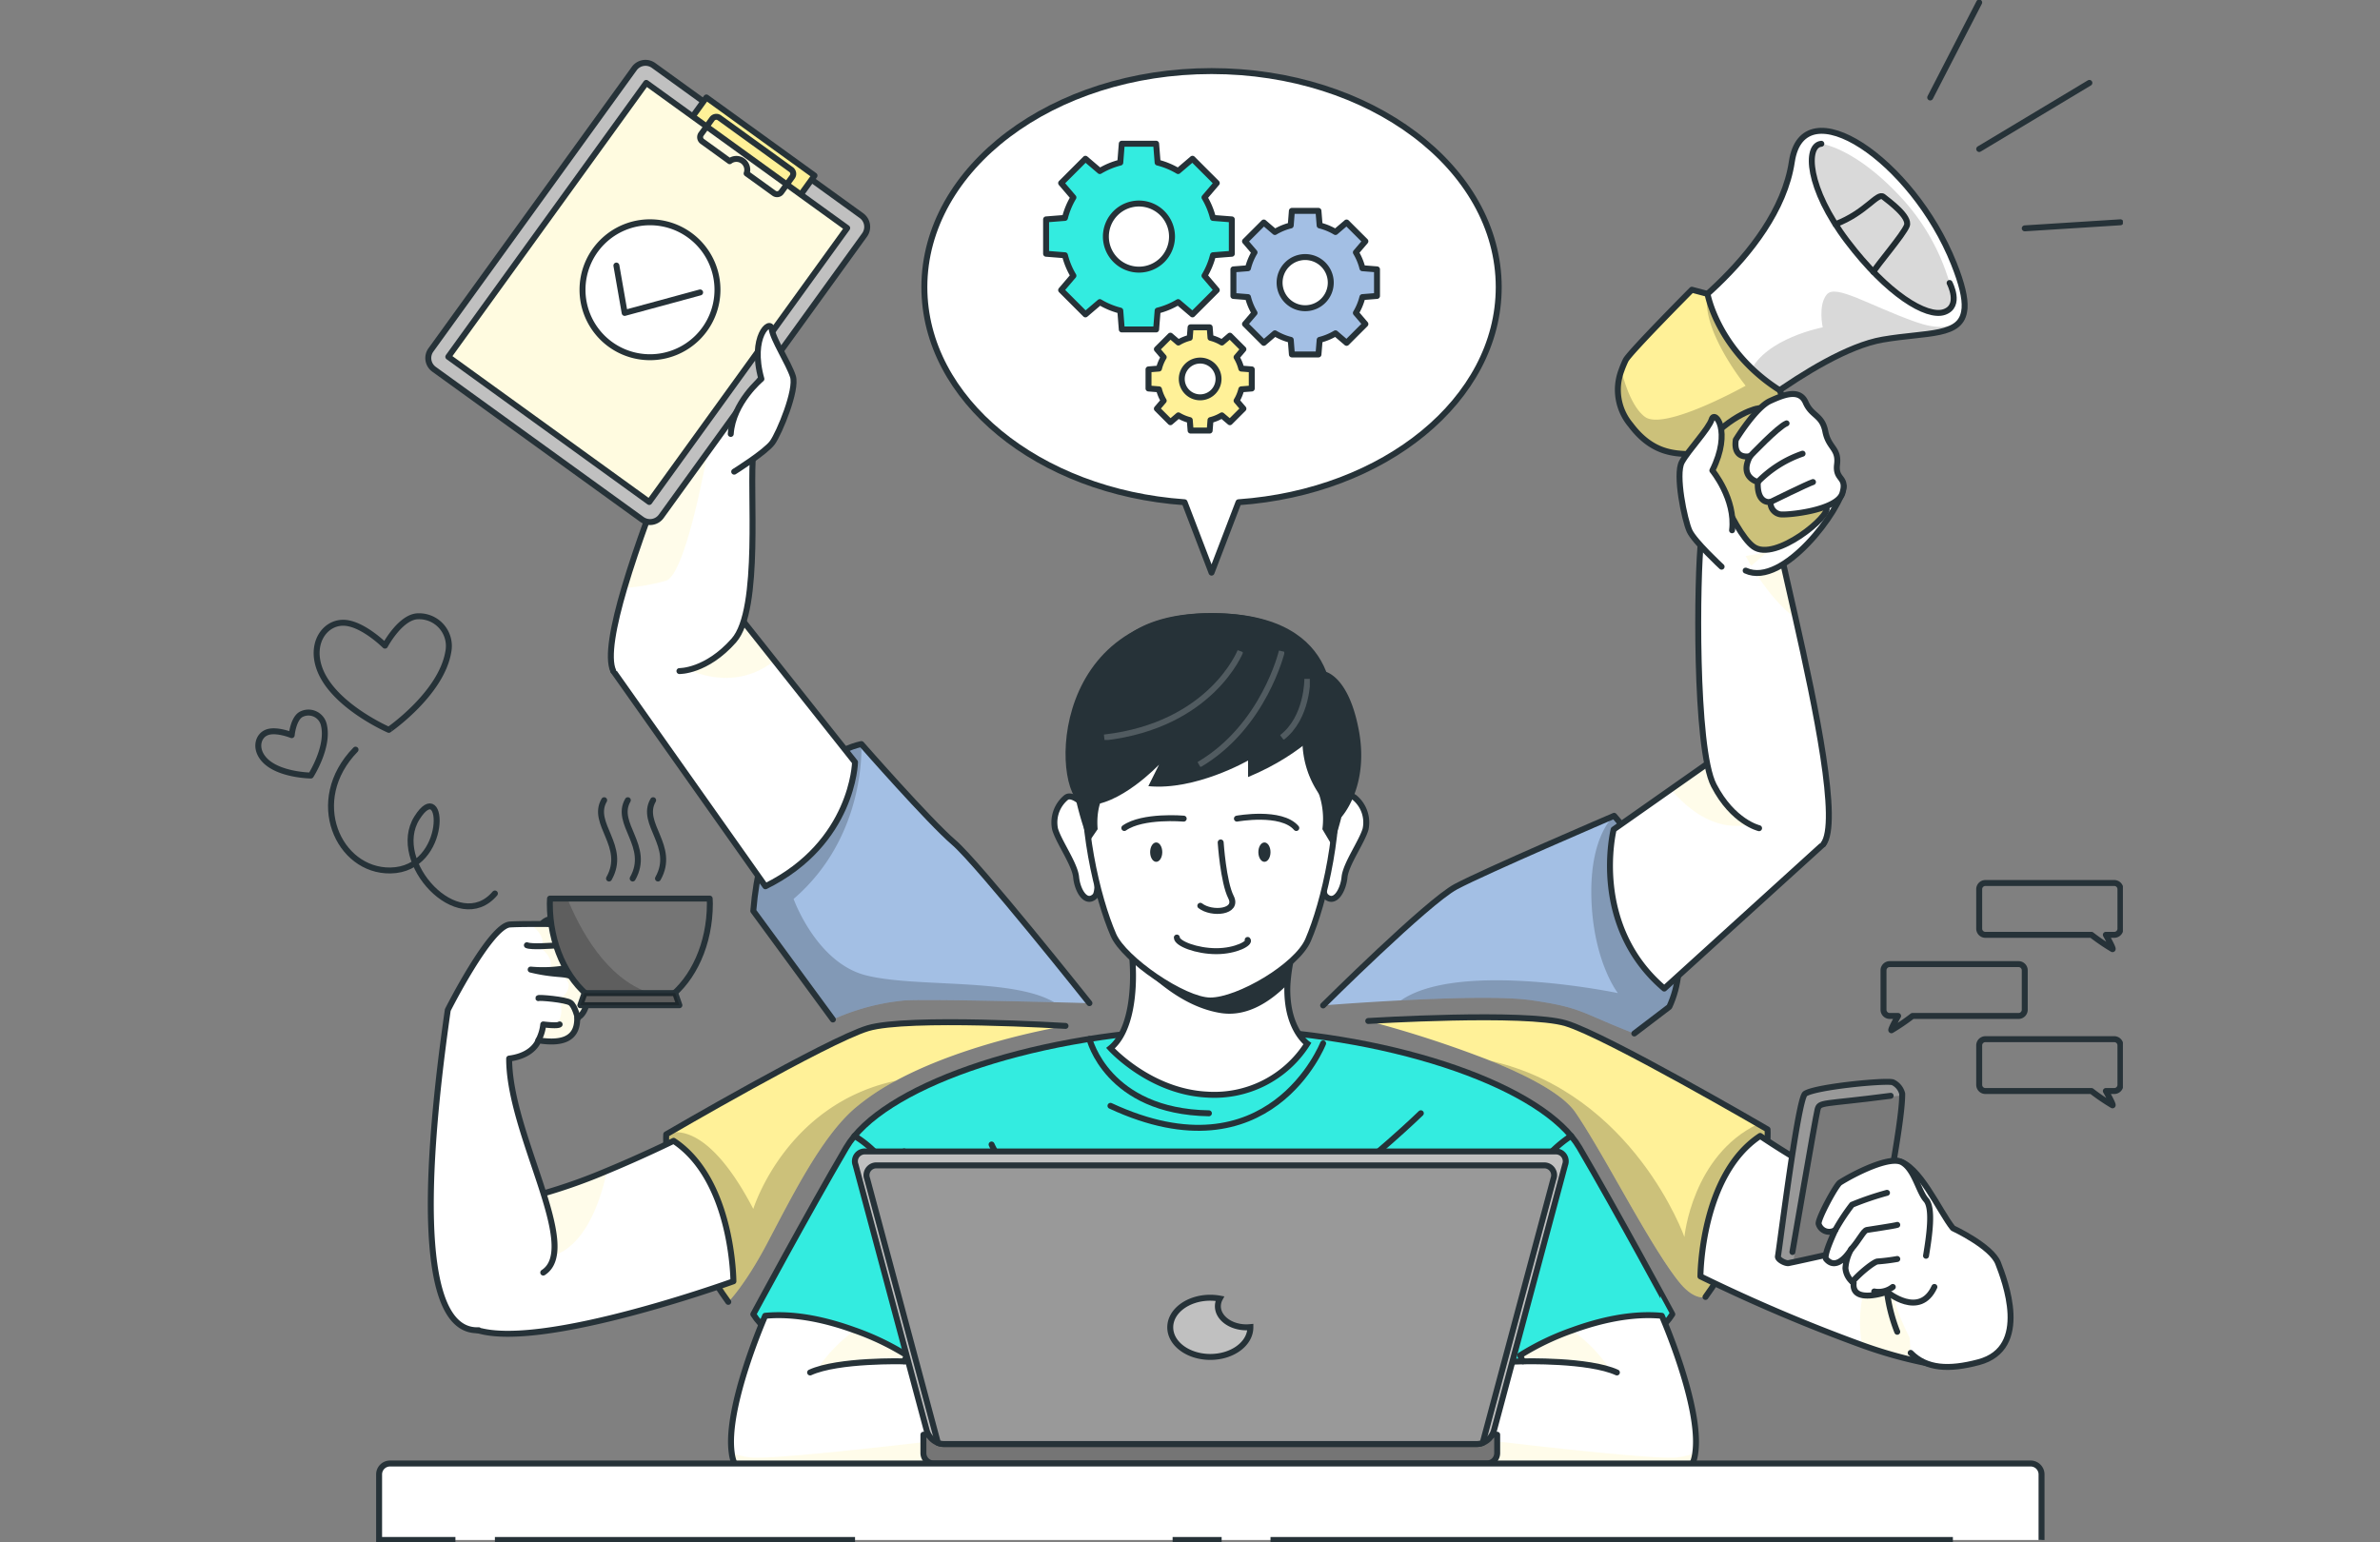 <svg xmlns="http://www.w3.org/2000/svg" xmlns:xlink="http://www.w3.org/1999/xlink" width="400" height="259.273" viewBox="0 0 400 259.273">
  <rect x="0" y="0" width="400" height="259.273" fill="#808080" stroke="none"/>
  <defs>
    <clipPath id="clip-path">
      <rect id="Rectángulo_385574" data-name="Rectángulo 385574" width="313.789" height="259.274" fill="none"/>
    </clipPath>
    <clipPath id="clip-path-7">
      <rect id="Rectángulo_385523" data-name="Rectángulo 385523" width="46.728" height="36.594" fill="none"/>
    </clipPath>
    <clipPath id="clip-path-8">
      <path id="Trazado_836547" data-name="Trazado 836547" d="M284.675,158.333l-9.6,6.742s-4.039,16.071,8.5,26.743l26.718-24.255c1.7-3.723-.373-7.322-3.4-10.274a43.977,43.977,0,0,0-10.622-7.1Z" transform="translate(-274.452 -150.19)" fill="none"/>
    </clipPath>
    <clipPath id="clip-path-9">
      <rect id="Rectángulo_385525" data-name="Rectángulo 385525" width="22.215" height="14.289" fill="none"/>
    </clipPath>
    <clipPath id="clip-path-11">
      <path id="Trazado_836551" data-name="Trazado 836551" d="M292.828,108.072c-.721,5.8-1.095,35.085,2.123,41.312s7.612,7.214,7.612,7.214l10.779,2.7c2.836-3.491-1.285-23.136-4.635-37.971-.994-4.428-1.923-8.433-2.586-11.443-.506-2.347-.847-4.088-.929-4.975-.195-2.175-1.861-3.1-3.911-3.1-3.454,0-8,2.614-8.452,6.256" transform="translate(-292.335 -101.816)" fill="none"/>
    </clipPath>
    <clipPath id="clip-path-12">
      <rect id="Rectángulo_385527" data-name="Rectángulo 385527" width="8.4" height="11.443" fill="none"/>
    </clipPath>
    <clipPath id="clip-path-14">
      <path id="Trazado_836555" data-name="Trazado 836555" d="M306.52,31.71c-2.43,16.178-23.26,29.255-23.26,29.255,5.755,11.783,12.123,16.021,12.123,16.021s3.117-2.645,7.488-5.747c5.548-3.947,13.1-8.624,18.882-9.619,7.588-1.311,13.346-.421,13.775-5.123.017-.095.023-.159.023-.159.116-1.692-.44-4.1-1.817-7.538-4.942-12.4-15.744-22.286-22.2-22.286-2.579,0-4.465,1.576-5.012,5.2" transform="translate(-283.26 -26.515)" fill="none"/>
    </clipPath>
    <clipPath id="clip-path-15">
      <rect id="Rectángulo_385529" data-name="Rectángulo 385529" width="36.14" height="17.702" fill="none"/>
    </clipPath>
    <clipPath id="clip-path-17">
      <path id="Trazado_836561" data-name="Trazado 836561" d="M277.351,70.6a17.41,17.41,0,0,0-.712,1.725,9.155,9.155,0,0,0,1.559,9.122c3.574,4.768,7.288,4.843,10.009,4.926S303.713,76.8,303.713,76.8l-.474-1.178c-10.414-6.634-12.123-16.195-12.123-16.195l-2.629-.7S277.907,69.386,277.351,70.6" transform="translate(-276.047 -58.73)" fill="none"/>
    </clipPath>
    <clipPath id="clip-path-18">
      <rect id="Rectángulo_385531" data-name="Rectángulo 385531" width="27.666" height="26.943" fill="none"/>
    </clipPath>
    <clipPath id="clip-path-20">
      <rect id="Rectángulo_385532" data-name="Rectángulo 385532" width="23.857" height="28.435" fill="none"/>
    </clipPath>
    <clipPath id="clip-path-21">
      <path id="Trazado_836568" data-name="Trazado 836568" d="M293.075,89.384s5.05,14.07,8.7,16.654,13.082-5.27,12.235-6.6-9.968-9.8-11.407-16.688c0,0-4.3.6-9.531,6.634" transform="translate(-293.075 -82.75)" fill="none"/>
    </clipPath>
    <clipPath id="clip-path-22">
      <rect id="Rectángulo_385534" data-name="Rectángulo 385534" width="20.991" height="23.806" fill="none"/>
    </clipPath>
    <clipPath id="clip-path-24">
      <rect id="Rectángulo_385535" data-name="Rectángulo 385535" width="0.023" height="0.159" fill="none"/>
    </clipPath>
    <clipPath id="clip-path-25">
      <rect id="Rectángulo_385536" data-name="Rectángulo 385536" width="46.519" height="39.75" fill="none"/>
    </clipPath>
    <clipPath id="clip-path-26">
      <path id="Trazado_836583" data-name="Trazado 836583" d="M292.78,253.868A279.524,279.524,0,0,0,320,265.444a75.273,75.273,0,0,0,10.49,2.952c3.325.614,5.946.622,7.314-.307,0,0-6.659-24.9-13.658-26.751-8.35-2.2-21.32-11.079-21.32-11.079-10,6.592-10.041,23.608-10.041,23.608" transform="translate(-292.78 -230.26)" fill="none"/>
    </clipPath>
    <clipPath id="clip-path-27">
      <rect id="Rectángulo_385538" data-name="Rectángulo 385538" width="10.88" height="21.145" fill="none"/>
    </clipPath>
    <clipPath id="clip-path-29">
      <path id="Trazado_836591" data-name="Trazado 836591" d="M313.068,221.3c-1.186.779-4.138,24.695-4.569,27.34-.092.522,1.285,1.244,1.808,1.128.224-.05.489-.108.787-.166,3.625-.779,12.124-2.67,13.31-3.159.97-.406,1.244-1.028,2.7-9.039,1.551-8.566,2.239-13.4,2.28-15.838V221.3a2.889,2.889,0,0,0-1.584-1.932,4.533,4.533,0,0,0-.979-.068c-3.163,0-12.181.975-13.748,2" transform="translate(-308.495 -219.298)" fill="none"/>
    </clipPath>
    <clipPath id="clip-path-30">
      <rect id="Rectángulo_385540" data-name="Rectángulo 385540" width="18.285" height="28.036" fill="none"/>
    </clipPath>
    <clipPath id="clip-path-32">
      <rect id="Rectángulo_385541" data-name="Rectángulo 385541" width="50.567" height="46.296" fill="none"/>
    </clipPath>
    <clipPath id="clip-path-33">
      <path id="Trazado_836611" data-name="Trazado 836611" d="M72.426,133.264l25.564,36.18c14.77-7.3,15.06-20.864,15.06-20.864L99.517,131.514l-9.254-11.667-.008-.017s-19.628,3.649-17.829,13.434" transform="translate(-72.309 -119.83)" fill="none"/>
    </clipPath>
    <clipPath id="clip-path-34">
      <rect id="Rectángulo_385543" data-name="Rectángulo 385543" width="18.21" height="14.567" fill="none"/>
    </clipPath>
    <clipPath id="clip-path-36">
      <path id="Trazado_836615" data-name="Trazado 836615" d="M84.662,84.041c-.439,1.269-1.476,3.856-2.77,7.181-2.346,5.987-5.538,14.362-7.67,21.585-1.857,6.294-2.9,11.725-1.857,13.964H83.476s4.5.116,9.146-5.141,2.546-25.706,3.267-31.511c.511-4.154-4.465-8.308-8.049-8.307a3.143,3.143,0,0,0-3.179,2.229" transform="translate(-71.95 -81.812)" fill="none"/>
    </clipPath>
    <clipPath id="clip-path-37">
      <rect id="Rectángulo_385545" data-name="Rectángulo 385545" width="14.371" height="24.919" fill="none"/>
    </clipPath>
    <clipPath id="clip-path-39">
      <rect id="Rectángulo_385552" data-name="Rectángulo 385552" width="56.803" height="41.669" transform="matrix(0.586, -0.811, 0.811, 0.586, 0, 46.043)" fill="none"/>
    </clipPath>
    <clipPath id="clip-path-40">
      <rect id="Rectángulo_385551" data-name="Rectángulo 385551" width="67.042" height="70.446" fill="none"/>
    </clipPath>
    <clipPath id="clip-path-42">
      <rect id="Rectángulo_385554" data-name="Rectángulo 385554" width="38.592" height="37.166" fill="none"/>
    </clipPath>
    <clipPath id="clip-path-43">
      <path id="Trazado_836633" data-name="Trazado 836633" d="M66.107,236.3a93.154,93.154,0,0,1-10.672,3.8c-2.455.647-4.9,3.458-7.032,6.825a85.013,85.013,0,0,0-6.883,14.462c6.434,7.753,45.832-6.518,45.832-6.518S87.3,237.852,77.31,231.26c0,0-5.232,2.571-11.2,5.042" transform="translate(-41.52 -231.26)" fill="none"/>
    </clipPath>
    <clipPath id="clip-path-44">
      <rect id="Rectángulo_385556" data-name="Rectángulo 385556" width="17.704" height="14.658" fill="none"/>
    </clipPath>
    <clipPath id="clip-path-46">
      <path id="Trazado_836637" data-name="Trazado 836637" d="M52.185,187.309c-1.311,0-2.537.025-3.425.075-3.3.191-10.448,14.379-10.448,14.379-4.66,32.415-4.072,54.24,5.2,53.826l10.846-9.694c6.5-4.179-5.78-23.326-5.73-35.972,2.985-.381,4.221-1.8,4.677-2.562a2.312,2.312,0,0,0,.24-.5c3.425.539,6.617.141,6.517-3.806,0,0,1.842-.473,1.817-4.66-.017-2.795-1.924-11.012-1.924-11.012s-3.334-.079-6.575-.079c-.4,0-.8,0-1.195,0" transform="translate(-35.458 -187.305)" fill="none"/>
    </clipPath>
    <clipPath id="clip-path-47">
      <rect id="Rectángulo_385558" data-name="Rectángulo 385558" width="9.694" height="20.055" fill="none"/>
    </clipPath>
    <clipPath id="clip-path-49">
      <path id="Trazado_836645" data-name="Trazado 836645" d="M59.613,182.15c-.008.282-.033.556-.033.838,0,6.8,2.778,12.72,6.883,15.83H79.606c4.1-3.11,6.874-9.03,6.874-15.83,0-.282-.017-.556-.033-.838Z" transform="translate(-59.58 -182.15)" fill="none"/>
    </clipPath>
    <clipPath id="clip-path-50">
      <rect id="Rectángulo_385560" data-name="Rectángulo 385560" width="16.833" height="16.668" fill="none"/>
    </clipPath>
    <clipPath id="clip-path-52">
      <rect id="Rectángulo_385561" data-name="Rectángulo 385561" width="16.655" height="2.041" fill="none"/>
    </clipPath>
    <clipPath id="clip-path-53">
      <path id="Trazado_836651" data-name="Trazado 836651" d="M66.469,201.307l-.709,2.042H82.416l-.71-2.042Z" transform="translate(-65.76 -201.307)" fill="none"/>
    </clipPath>
    <clipPath id="clip-path-54">
      <path id="Trazado_836650" data-name="Trazado 836650" d="M65.76,203.769h0Z" transform="translate(-65.76 -203.769)" fill="none"/>
    </clipPath>
    <clipPath id="clip-path-56">
      <path id="Trazado_836660" data-name="Trazado 836660" d="M102.047,266.7s-6.725,15.291-5.623,23.044a6.882,6.882,0,0,0,.681,2.289c3.375,6.427,50.268-1.443,50.268-1.443l-1-15.54v-.017l-.224-.008-9.8-.315-10.953-.348.116-.24.348-.763a44.05,44.05,0,0,0-8.74-4.2c0,.008,0,.008-.008,0a38.369,38.369,0,0,0-12.81-2.559c-.755,0-1.509.033-2.257.1" transform="translate(-96.302 -266.594)" fill="none"/>
    </clipPath>
    <clipPath id="clip-path-57">
      <rect id="Rectángulo_385564" data-name="Rectángulo 385564" width="15.15" height="6.65" fill="none"/>
    </clipPath>
    <clipPath id="clip-path-58">
      <rect id="Rectángulo_385565" data-name="Rectángulo 385565" width="50.948" height="20.246" fill="none"/>
    </clipPath>
    <clipPath id="clip-path-60">
      <path id="Trazado_836676" data-name="Trazado 836676" d="M260.561,269.153c-.007.008-.007.008-.007,0a43.993,43.993,0,0,0-8.74,4.2l.347.763.116.24-10.954.348-9.8.315-.223.008v.017l-1,15.54s46.892,7.869,50.267,1.443a6.825,6.825,0,0,0,.68-2.289c1.1-7.753-5.622-23.044-5.622-23.044-.748-.071-1.5-.1-2.257-.1a38.369,38.369,0,0,0-12.81,2.559" transform="translate(-230.303 -266.594)" fill="none"/>
    </clipPath>
    <clipPath id="clip-path-61">
      <rect id="Rectángulo_385567" data-name="Rectángulo 385567" width="15.151" height="6.65" fill="none"/>
    </clipPath>
    <clipPath id="clip-path-64">
      <rect id="Rectángulo_385569" data-name="Rectángulo 385569" width="14.54" height="19.525" fill="none"/>
    </clipPath>
    <clipPath id="clip-path-65">
      <rect id="Rectángulo_385570" data-name="Rectángulo 385570" width="23.323" height="15.075" fill="none"/>
    </clipPath>
    <clipPath id="clip-path-66">
      <rect id="Rectángulo_385571" data-name="Rectángulo 385571" width="4.948" height="10.195" fill="none"/>
    </clipPath>
  </defs>
  <g id="Grupo_1018528" data-name="Grupo 1018528" transform="translate(-285 -17267.863)">
    <g id="Grupo_1018527" data-name="Grupo 1018527" transform="translate(328 17267.863)">
      <g id="Grupo_1018526" data-name="Grupo 1018526" clip-path="url(#clip-path)">
        <g id="Grupo_1018355" data-name="Grupo 1018355">
          <g id="Grupo_1018354" data-name="Grupo 1018354" clip-path="url(#clip-path)">
            <path id="Trazado_836524" data-name="Trazado 836524" d="M352.587,195.434H330.932a1.04,1.04,0,0,0-1.041,1.041v6.633a1.04,1.04,0,0,0,1.041,1.041h1.412c-.518.921-1.322,2.406-1.12,2.406a34.171,34.171,0,0,0,3.534-2.406h17.829a1.041,1.041,0,0,0,1.041-1.041v-6.633A1.041,1.041,0,0,0,352.587,195.434Z" transform="translate(-56.334 -33.373)" fill="none" stroke="#263238" stroke-linecap="round" stroke-linejoin="round" stroke-width="1"/>
            <path id="Trazado_836525" data-name="Trazado 836525" d="M350.325,210.65h21.655a1.04,1.04,0,0,1,1.041,1.041v6.633a1.04,1.04,0,0,1-1.041,1.041h-1.412c.518.921,1.322,2.406,1.12,2.406a34.168,34.168,0,0,1-3.534-2.406H350.325a1.042,1.042,0,0,1-1.042-1.041v-6.633A1.041,1.041,0,0,1,350.325,210.65Z" transform="translate(-59.645 -35.972)" fill="none" stroke="#263238" stroke-linecap="round" stroke-linejoin="round" stroke-width="1"/>
            <path id="Trazado_836526" data-name="Trazado 836526" d="M350.325,178.992h21.655a1.04,1.04,0,0,1,1.041,1.041v6.633a1.04,1.04,0,0,1-1.041,1.041h-1.412c.518.921,1.322,2.406,1.12,2.406a34.167,34.167,0,0,1-3.534-2.406H350.325a1.042,1.042,0,0,1-1.042-1.041v-6.633A1.042,1.042,0,0,1,350.325,178.992Z" transform="translate(-59.645 -30.566)" fill="none" stroke="#263238" stroke-linecap="round" stroke-linejoin="round" stroke-width="1"/>
            <path id="Trazado_836527" data-name="Trazado 836527" d="M34.447,130.91a5,5,0,0,0-5.056-5.985c-2.964.022-5.583,4.936-5.583,4.936s-3.521-3.519-6.612-3.827c-3.212-.321-5.924,3.052-4.473,7.453,2.1,6.361,11.73,10.526,11.73,10.526S33.262,137.944,34.447,130.91Z" transform="translate(-2.104 -21.333)" fill="none" stroke="#263238" stroke-linecap="round" stroke-linejoin="round" stroke-width="1"/>
            <path id="Trazado_836528" data-name="Trazado 836528" d="M11.526,146.574a2.651,2.651,0,0,0-3.7-1.889c-1.445.619-1.717,3.557-1.717,3.557s-2.443-1-4.017-.515c-1.635.5-2.27,2.706-.658,4.56,2.329,2.679,7.892,2.741,7.892,2.741S12.389,150.255,11.526,146.574Z" transform="translate(-0.085 -24.668)" fill="none" stroke="#263238" stroke-linecap="round" stroke-linejoin="round" stroke-width="1"/>
            <path id="Trazado_836529" data-name="Trazado 836529" d="M19.357,151.961c-8.322,8.547-2.864,20.453,5.872,20.31,9.894-.162,9.093-16.227,4.443-8.831s7,19.914,13.106,12.7" transform="translate(-2.601 -25.95)" fill="none" stroke="#263238" stroke-linecap="round" stroke-linejoin="round" stroke-width="1"/>
          </g>
        </g>
        <g id="Grupo_1018357" data-name="Grupo 1018357">
          <g id="Grupo_1018356" data-name="Grupo 1018356" clip-path="url(#clip-path)">
            <path id="Trazado_836530" data-name="Trazado 836530" d="M232.024,50.729c0-20.06-21.609-36.32-48.266-36.32s-48.266,16.26-48.266,36.32c0,18.908,19.2,34.436,43.733,36.156l4.533,11.832,4.533-11.832c24.53-1.721,43.733-17.248,43.733-36.156" transform="translate(-23.137 -2.461)" fill="#fff"/>
            <path id="Trazado_836531" data-name="Trazado 836531" d="M232.024,50.729c0-20.06-21.609-36.32-48.266-36.32s-48.266,16.26-48.266,36.32c0,18.908,19.2,34.436,43.733,36.156l4.533,11.832,4.533-11.832C212.822,85.165,232.024,69.638,232.024,50.729Z" transform="translate(-23.137 -2.461)" fill="none" stroke="#263238" stroke-linecap="round" stroke-linejoin="round" stroke-width="1"/>
            <path id="Trazado_836532" data-name="Trazado 836532" d="M191.379,47.63V41.855l-3.167-.25a12.765,12.765,0,0,0-1.425-3.441l2.061-2.416-4.082-4.084-2.416,2.062a12.784,12.784,0,0,0-3.441-1.425l-.251-3.167h-5.774l-.251,3.167a12.767,12.767,0,0,0-3.44,1.425l-2.416-2.062-4.084,4.084,2.062,2.416a12.759,12.759,0,0,0-1.425,3.44l-3.167.25V47.63l3.167.251a12.732,12.732,0,0,0,1.425,3.44l-2.062,2.417,4.084,4.083,2.416-2.061a12.794,12.794,0,0,0,3.44,1.425l.251,3.167h5.774l.251-3.167a12.81,12.81,0,0,0,3.441-1.425l2.416,2.061,4.082-4.083-2.061-2.417a12.754,12.754,0,0,0,1.425-3.441ZM175.77,50.3a5.557,5.557,0,1,1,5.557-5.557A5.557,5.557,0,0,1,175.77,50.3" transform="translate(-27.35 -4.975)" fill="#33ece0"/>
            <path id="Trazado_836533" data-name="Trazado 836533" d="M191.379,47.63V41.855l-3.167-.25a12.765,12.765,0,0,0-1.425-3.441l2.061-2.416-4.082-4.084-2.416,2.062a12.784,12.784,0,0,0-3.441-1.425l-.251-3.167h-5.774l-.251,3.167a12.767,12.767,0,0,0-3.44,1.425l-2.416-2.062-4.084,4.084,2.062,2.416a12.759,12.759,0,0,0-1.425,3.44l-3.167.25V47.63l3.167.251a12.732,12.732,0,0,0,1.425,3.44l-2.062,2.417,4.084,4.083,2.416-2.061a12.794,12.794,0,0,0,3.44,1.425l.251,3.167h5.774l.251-3.167a12.81,12.81,0,0,0,3.441-1.425l2.416,2.061,4.082-4.083-2.061-2.417a12.754,12.754,0,0,0,1.425-3.441ZM175.77,50.3a5.557,5.557,0,1,1,5.557-5.557A5.557,5.557,0,0,1,175.77,50.3Z" transform="translate(-27.35 -4.975)" fill="none" stroke="#263238" stroke-linecap="round" stroke-linejoin="round" stroke-width="1"/>
            <path id="Trazado_836534" data-name="Trazado 836534" d="M222.262,57.044V52.578l-2.45-.193a9.815,9.815,0,0,0-1.1-2.662l1.595-1.867L217.148,44.7l-1.869,1.595a9.832,9.832,0,0,0-2.659-1.1l-.2-2.45h-4.465l-.193,2.45a9.809,9.809,0,0,0-2.661,1.1L203.235,44.7l-3.158,3.159,1.6,1.867a9.792,9.792,0,0,0-1.1,2.662l-2.45.193v4.466l2.45.193a9.809,9.809,0,0,0,1.1,2.661l-1.6,1.869,3.158,3.159,1.869-1.6a9.761,9.761,0,0,0,2.661,1.1l.193,2.45h4.465l.2-2.45a9.783,9.783,0,0,0,2.659-1.1l1.869,1.6,3.158-3.159L218.711,59.9a9.831,9.831,0,0,0,1.1-2.661Zm-12.071,2.064a4.3,4.3,0,1,1,4.3-4.3,4.3,4.3,0,0,1-4.3,4.3" transform="translate(-33.832 -7.299)" fill="#a3bfe4"/>
          </g>
        </g>
        <g id="Grupo_1018364" data-name="Grupo 1018364">
          <g id="Grupo_1018363" data-name="Grupo 1018363" clip-path="url(#clip-path)">
            <path id="Trazado_836537" data-name="Trazado 836537" d="M222.262,57.044V52.578l-2.45-.193a9.815,9.815,0,0,0-1.1-2.662l1.595-1.867L217.148,44.7l-1.869,1.595a9.832,9.832,0,0,0-2.659-1.1l-.2-2.45h-4.465l-.193,2.45a9.809,9.809,0,0,0-2.661,1.1L203.235,44.7l-3.158,3.159,1.6,1.867a9.792,9.792,0,0,0-1.1,2.662l-2.45.193v4.466l2.45.193a9.809,9.809,0,0,0,1.1,2.661l-1.6,1.869,3.158,3.159,1.869-1.6a9.761,9.761,0,0,0,2.661,1.1l.193,2.45h4.465l.2-2.45a9.783,9.783,0,0,0,2.659-1.1l1.869,1.6,3.158-3.159L218.711,59.9a9.831,9.831,0,0,0,1.1-2.661Zm-12.071,2.064a4.3,4.3,0,1,1,4.3-4.3A4.3,4.3,0,0,1,210.191,59.108Z" transform="translate(-33.832 -7.299)" fill="none" stroke="#263238" stroke-linecap="round" stroke-linejoin="round" stroke-width="1"/>
            <path id="Trazado_836538" data-name="Trazado 836538" d="M198.275,76.635v-3.21l-1.759-.139a7.084,7.084,0,0,0-.794-1.912l1.147-1.345-2.271-2.27-1.343,1.147a7.127,7.127,0,0,0-1.912-.793l-.139-1.76h-3.212l-.139,1.76a7.126,7.126,0,0,0-1.914.793L184.6,67.758l-2.271,2.27,1.146,1.343a7.152,7.152,0,0,0-.792,1.912l-1.76.141v3.21l1.76.141a7.141,7.141,0,0,0,.792,1.912l-1.146,1.344L184.6,82.3l1.343-1.147a7.153,7.153,0,0,0,1.914.793l.139,1.76H191.2l.139-1.76a7.154,7.154,0,0,0,1.912-.793L194.6,82.3l2.271-2.27-1.147-1.344a7.074,7.074,0,0,0,.794-1.914ZM189.6,78.12a3.089,3.089,0,1,1,3.09-3.09,3.09,3.09,0,0,1-3.09,3.09" transform="translate(-30.895 -11.331)" fill="#fff198"/>
          </g>
        </g>
        <g id="Grupo_1018371" data-name="Grupo 1018371">
          <g id="Grupo_1018370" data-name="Grupo 1018370" clip-path="url(#clip-path)">
            <path id="Trazado_836541" data-name="Trazado 836541" d="M198.275,76.635v-3.21l-1.759-.139a7.084,7.084,0,0,0-.794-1.912l1.147-1.345-2.271-2.27-1.343,1.147a7.127,7.127,0,0,0-1.912-.793l-.139-1.76h-3.212l-.139,1.76a7.126,7.126,0,0,0-1.914.793L184.6,67.758l-2.271,2.27,1.146,1.343a7.152,7.152,0,0,0-.792,1.912l-1.76.141v3.21l1.76.141a7.141,7.141,0,0,0,.792,1.912l-1.146,1.344L184.6,82.3l1.343-1.147a7.153,7.153,0,0,0,1.914.793l.139,1.76H191.2l.139-1.76a7.154,7.154,0,0,0,1.912-.793L194.6,82.3l2.271-2.27-1.147-1.344a7.074,7.074,0,0,0,.794-1.914ZM189.6,78.12a3.089,3.089,0,1,1,3.09-3.09A3.09,3.09,0,0,1,189.6,78.12Z" transform="translate(-30.895 -11.331)" fill="none" stroke="#263238" stroke-linecap="round" stroke-linejoin="round" stroke-width="1"/>
          </g>
        </g>
        <g id="Grupo_1018376" data-name="Grupo 1018376">
          <g id="Grupo_1018375" data-name="Grupo 1018375" clip-path="url(#clip-path)">
            <path id="Trazado_836542" data-name="Trazado 836542" d="M274.5,197.478l-5.888,4.486c-9.171-3.533-8.583-4.329-17.356-5.6-4.544-.655-13.956-.381-21.867.033-7.148.365-13.077.846-13.077.846s17.489-17.381,22.3-19.96c4.735-2.529,25.93-11.626,26.594-11.908a.029.029,0,0,0,.017-.008s15.913,17.729,9.279,32.108" transform="translate(-36.938 -28.239)" fill="#a3bfe4"/>
            <g id="Grupo_1018374" data-name="Grupo 1018374" transform="translate(192.449 137.131)" opacity="0.2">
              <g id="Grupo_1018373" data-name="Grupo 1018373">
                <g id="Grupo_1018372" data-name="Grupo 1018372" clip-path="url(#clip-path-7)">
                  <path id="Trazado_836543" data-name="Trazado 836543" d="M277.19,197.478l-5.888,4.486c-9.171-3.533-8.583-4.329-17.356-5.6-4.544-.655-13.956-.381-21.867.033,9.843-6.808,36.461-1.227,36.461-1.227s-4.121-5.249-4.445-15.888c-.315-10.241,3.508-13.658,3.8-13.906a.029.029,0,0,0,.017-.008s15.913,17.729,9.279,32.108" transform="translate(-232.08 -165.37)"/>
                </g>
              </g>
            </g>
            <path id="Trazado_836544" data-name="Trazado 836544" d="M216.309,197.248s17.493-17.385,22.3-19.959,26.611-11.92,26.611-11.92,15.908,17.729,9.278,32.107l-5.889,4.485" transform="translate(-36.938 -28.239)" fill="none" stroke="#263238" stroke-linecap="round" stroke-linejoin="round" stroke-width="1"/>
            <path id="Trazado_836545" data-name="Trazado 836545" d="M310.29,167.562l-26.718,24.255c-12.538-10.672-8.5-26.743-8.5-26.743l9.6-6.742,11.593-8.143a43.977,43.977,0,0,1,10.622,7.1c3.027,2.952,5.1,6.551,3.4,10.274" transform="translate(-46.867 -25.647)" fill="#fff"/>
          </g>
        </g>
        <g id="Grupo_1018381" data-name="Grupo 1018381" transform="translate(227.585 124.543)">
          <g id="Grupo_1018380" data-name="Grupo 1018380" clip-path="url(#clip-path-8)">
            <g id="Grupo_1018379" data-name="Grupo 1018379" transform="translate(10.223 0)" opacity="0.2">
              <g id="Grupo_1018378" data-name="Grupo 1018378">
                <g id="Grupo_1018377" data-name="Grupo 1018377" clip-path="url(#clip-path-9)">
                  <path id="Trazado_836546" data-name="Trazado 836546" d="M309,157.288A8.051,8.051,0,0,1,306.234,161c-8.641,7.156-15.706,1.741-19.454-2.67l11.593-8.143a43.977,43.977,0,0,1,10.622,7.1" transform="translate(-286.78 -150.19)" fill="#fff198"/>
                </g>
              </g>
            </g>
          </g>
        </g>
        <g id="Grupo_1018383" data-name="Grupo 1018383">
          <g id="Grupo_1018382" data-name="Grupo 1018382" clip-path="url(#clip-path)">
            <path id="Trazado_836548" data-name="Trazado 836548" d="M310.29,167.562l-26.718,24.255c-12.538-10.672-8.5-26.743-8.5-26.743l9.6-6.742,11.593-8.143a43.977,43.977,0,0,1,10.622,7.1C309.917,160.24,311.99,163.839,310.29,167.562Z" transform="translate(-46.867 -25.647)" fill="none" stroke="#263238" stroke-linecap="round" stroke-linejoin="round" stroke-width="1"/>
            <path id="Trazado_836549" data-name="Trazado 836549" d="M302.564,156.6s-4.395-1-7.612-7.214-2.844-35.508-2.123-41.312,11.841-9,12.364-3.159c.083.887.423,2.629.929,4.975.663,3.01,1.592,7.015,2.587,11.443,3.35,14.835,7.471,34.48,4.635,37.971" transform="translate(-49.921 -17.387)" fill="#fff"/>
          </g>
        </g>
        <g id="Grupo_1018388" data-name="Grupo 1018388" transform="translate(242.414 84.429)">
          <g id="Grupo_1018387" data-name="Grupo 1018387" clip-path="url(#clip-path-11)">
            <g id="Grupo_1018386" data-name="Grupo 1018386" transform="translate(7.973 8.072)" opacity="0.2">
              <g id="Grupo_1018385" data-name="Grupo 1018385">
                <g id="Grupo_1018384" data-name="Grupo 1018384" clip-path="url(#clip-path-12)">
                  <path id="Trazado_836550" data-name="Trazado 836550" d="M310.35,122.993c-4.917-3.64-8.4-10.49-8.4-10.49l5.813-.954c.663,3.01,1.592,7.015,2.587,11.443" transform="translate(-301.95 -111.55)" fill="#fff198"/>
                </g>
              </g>
            </g>
          </g>
        </g>
        <g id="Grupo_1018390" data-name="Grupo 1018390">
          <g id="Grupo_1018389" data-name="Grupo 1018389" clip-path="url(#clip-path)">
            <path id="Trazado_836552" data-name="Trazado 836552" d="M302.564,156.6s-4.395-1-7.612-7.214-2.844-35.508-2.123-41.312,11.841-9,12.364-3.159c.083.887.423,2.629.929,4.975.663,3.01,1.592,7.015,2.587,11.443,3.35,14.835,7.471,34.48,4.635,37.971" transform="translate(-49.921 -17.387)" fill="none" stroke="#263238" stroke-linecap="round" stroke-linejoin="round" stroke-width="1"/>
            <path id="Trazado_836553" data-name="Trazado 836553" d="M335.552,56.339s-.007.065-.022.159c-.43,4.7-6.188,3.812-13.776,5.123-5.78,1-13.334,5.672-18.882,9.619-4.37,3.1-7.488,5.747-7.488,5.747s-6.369-4.237-12.123-16.021c0,0,20.83-13.077,23.26-29.255,1.916-12.687,20.3-.257,27.216,17.091,1.377,3.441,1.932,5.846,1.816,7.538" transform="translate(-48.371 -4.528)" fill="#fff"/>
          </g>
        </g>
        <g id="Grupo_1018395" data-name="Grupo 1018395" transform="translate(234.889 21.987)">
          <g id="Grupo_1018394" data-name="Grupo 1018394" clip-path="url(#clip-path-14)">
            <g id="Grupo_1018393" data-name="Grupo 1018393" transform="translate(16.129 27.023)" opacity="0.15">
              <g id="Grupo_1018392" data-name="Grupo 1018392">
                <g id="Grupo_1018391" data-name="Grupo 1018391" clip-path="url(#clip-path-15)">
                  <path id="Trazado_836554" data-name="Trazado 836554" d="M338.85,62.063c-.43,4.7-6.187,3.811-13.776,5.123-5.78,1-13.334,5.672-18.882,9.619-2.529-1.493-3.922-2.935-3.358-4.188,2.562-5.68,12.2-7.5,12.2-7.5s-.821-3.723.68-5.523,7.024,1.8,14.9,4.6c7.07,2.52,8.1-1.308,8.237-2.129" transform="translate(-302.71 -59.103)"/>
                </g>
              </g>
            </g>
          </g>
        </g>
        <g id="Grupo_1018397" data-name="Grupo 1018397">
          <g id="Grupo_1018396" data-name="Grupo 1018396" clip-path="url(#clip-path)">
            <path id="Trazado_836556" data-name="Trazado 836556" d="M335.552,56.339s-.007.065-.022.159c-.43,4.7-6.188,3.812-13.776,5.123-5.78,1-13.334,5.672-18.882,9.619-4.37,3.1-7.488,5.747-7.488,5.747s-6.369-4.237-12.123-16.021c0,0,20.83-13.077,23.26-29.255,1.916-12.687,20.3-.257,27.216,17.091C335.112,52.242,335.668,54.647,335.552,56.339Z" transform="translate(-48.371 -4.528)" fill="none" stroke="#263238" stroke-linecap="round" stroke-linejoin="round" stroke-width="1"/>
            <path id="Trazado_836557" data-name="Trazado 836557" d="M320.15,44.478c5.1-1.928,7.067-5.394,8.047-4.613s4.522,3.355,3.948,4.858-5.155,6.822-5.613,7.772" transform="translate(-54.67 -6.788)" fill="none" stroke="#263238" stroke-linecap="round" stroke-linejoin="round" stroke-width="1"/>
            <path id="Trazado_836558" data-name="Trazado 836558" d="M316.957,29.142c-2.746.257-2.377,7.481,4.345,16.359s13.366,12.939,16.314,11.924.9-4.883.9-4.883" transform="translate(-53.851 -4.976)" fill="none" stroke="#263238" stroke-linecap="round" stroke-linejoin="round" stroke-width="1"/>
            <path id="Trazado_836559" data-name="Trazado 836559" d="M303.713,76.8s-12.8,9.661-15.507,9.569-6.435-.158-10.009-4.926a9.155,9.155,0,0,1-1.559-9.122,17.4,17.4,0,0,1,.713-1.725c.556-1.211,11.137-11.866,11.137-11.866l2.629.7s1.708,9.561,12.123,16.195Z" transform="translate(-47.139 -10.029)" fill="#fff198"/>
          </g>
        </g>
        <g id="Grupo_1018402" data-name="Grupo 1018402" transform="translate(228.908 48.701)">
          <g id="Grupo_1018401" data-name="Grupo 1018401" clip-path="url(#clip-path-17)">
            <g id="Grupo_1018400" data-name="Grupo 1018400" transform="translate(0 0.697)" opacity="0.2">
              <g id="Grupo_1018399" data-name="Grupo 1018399">
                <g id="Grupo_1018398" data-name="Grupo 1018398" clip-path="url(#clip-path-18)">
                  <path id="Trazado_836560" data-name="Trazado 836560" d="M303.713,76.942s-12.8,9.661-15.507,9.569-6.435-.158-10.009-4.926a9.155,9.155,0,0,1-1.559-9.122c.663,2.6,1.94,6.319,3.989,7.795,3.275,2.372,16.9-5.249,16.9-5.249s-7.563-9.312-6.41-15.44c0,0,1.708,9.561,12.123,16.195Z" transform="translate(-276.047 -59.57)"/>
                </g>
              </g>
            </g>
          </g>
        </g>
        <g id="Grupo_1018407" data-name="Grupo 1018407">
          <g id="Grupo_1018406" data-name="Grupo 1018406" clip-path="url(#clip-path)">
            <path id="Trazado_836562" data-name="Trazado 836562" d="M303.713,76.8s-12.8,9.661-15.507,9.569-6.435-.158-10.009-4.926a9.155,9.155,0,0,1-1.559-9.122,17.4,17.4,0,0,1,.713-1.725c.556-1.211,11.137-11.866,11.137-11.866l2.629.7s1.708,9.561,12.123,16.195Z" transform="translate(-47.139 -10.029)" fill="none" stroke="#263238" stroke-linecap="round" stroke-linejoin="round" stroke-width="1"/>
            <g id="Grupo_1018405" data-name="Grupo 1018405" transform="translate(261.5 24.166)" opacity="0.15">
              <g id="Grupo_1018404" data-name="Grupo 1018404">
                <g id="Grupo_1018403" data-name="Grupo 1018403" clip-path="url(#clip-path-20)">
                  <path id="Trazado_836563" data-name="Trazado 836563" d="M316.957,29.142c-2.746.257-2.377,7.481,4.345,16.359s13.366,12.939,16.314,11.924.9-4.883.9-4.883a35.982,35.982,0,0,0-8.364-14.6c-7.67-8.19-13.2-8.8-13.2-8.8" transform="translate(-315.351 -29.142)"/>
                </g>
              </g>
            </g>
            <path id="Trazado_836564" data-name="Trazado 836564" d="M318.418,98.56c-.3,3.681-10.122,17.094-16.468,14.186" transform="translate(-51.562 -16.831)" fill="#fff"/>
            <path id="Trazado_836565" data-name="Trazado 836565" d="M318.418,98.56c-.3,3.681-10.122,17.094-16.468,14.186" transform="translate(-51.562 -16.831)" fill="none" stroke="#263238" stroke-linecap="round" stroke-linejoin="round" stroke-width="1"/>
            <path id="Trazado_836566" data-name="Trazado 836566" d="M293.075,89.384s5.051,14.07,8.7,16.654,13.082-5.27,12.235-6.6-9.968-9.8-11.407-16.688c0,0-4.3.6-9.531,6.634" transform="translate(-50.047 -14.131)" fill="#fff198"/>
          </g>
        </g>
        <g id="Grupo_1018412" data-name="Grupo 1018412" transform="translate(243.028 68.619)">
          <g id="Grupo_1018411" data-name="Grupo 1018411" clip-path="url(#clip-path-21)">
            <g id="Grupo_1018410" data-name="Grupo 1018410" transform="translate(0 0)" opacity="0.2">
              <g id="Grupo_1018409" data-name="Grupo 1018409">
                <g id="Grupo_1018408" data-name="Grupo 1018408" clip-path="url(#clip-path-22)">
                  <path id="Trazado_836567" data-name="Trazado 836567" d="M293.075,89.384s5.051,14.07,8.7,16.654,13.082-5.27,12.235-6.6-9.968-9.8-11.407-16.688c0,0-4.3.6-9.531,6.634" transform="translate(-293.075 -82.75)"/>
                </g>
              </g>
            </g>
          </g>
        </g>
        <g id="Grupo_1018420" data-name="Grupo 1018420">
          <g id="Grupo_1018419" data-name="Grupo 1018419" clip-path="url(#clip-path)">
            <path id="Trazado_836569" data-name="Trazado 836569" d="M293.075,89.384s5.051,14.07,8.7,16.654,13.082-5.27,12.235-6.6-9.968-9.8-11.407-16.688C302.606,82.75,298.311,83.349,293.075,89.384Z" transform="translate(-50.047 -14.131)" fill="none" stroke="#263238" stroke-linecap="round" stroke-linejoin="round" stroke-width="1"/>
            <path id="Trazado_836570" data-name="Trazado 836570" d="M317.857,96.543c.861-2.9-1.241-2.116-.9-4.843s-1.415-2.72-1.969-5.535-2.289-2.541-3.3-4.86-3.547-1.391-6-.26-5.75,6.522-5.75,6.522c-.486,3.468,2.416,2.747,2.416,2.747-1.926,3.564,1.284,4.347,1.284,4.347-.17,3.83,2.144,3.355,2.144,3.355a1.962,1.962,0,0,0,1.62,2.078c1.112.187,9.6-.651,10.459-3.552" transform="translate(-51.209 -13.639)" fill="#fff"/>
            <path id="Trazado_836571" data-name="Trazado 836571" d="M317.857,96.543c.861-2.9-1.241-2.116-.9-4.843s-1.415-2.72-1.969-5.535-2.289-2.541-3.3-4.86-3.547-1.391-6-.26-5.75,6.522-5.75,6.522c-.486,3.468,2.416,2.747,2.416,2.747-1.926,3.564,1.284,4.347,1.284,4.347-.17,3.83,2.144,3.355,2.144,3.355a1.962,1.962,0,0,0,1.62,2.078C308.509,100.282,317,99.444,317.857,96.543Z" transform="translate(-51.209 -13.639)" fill="none" stroke="#263238" stroke-linecap="round" stroke-linejoin="round" stroke-width="1"/>
            <path id="Trazado_836572" data-name="Trazado 836572" d="M302.858,91.331s4.689-4.951,6.124-5.511" transform="translate(-51.718 -14.655)" fill="none" stroke="#263238" stroke-linecap="round" stroke-linejoin="round" stroke-width="1"/>
            <path id="Trazado_836573" data-name="Trazado 836573" d="M304.406,96.727a19.305,19.305,0,0,1,7.527-4.761" transform="translate(-51.982 -15.705)" fill="none" stroke="#263238" stroke-linecap="round" stroke-linejoin="round" stroke-width="1"/>
            <path id="Trazado_836574" data-name="Trazado 836574" d="M306.992,101.064s6.22-3.066,7.135-3.349" transform="translate(-52.423 -16.686)" fill="none" stroke="#263238" stroke-linecap="round" stroke-linejoin="round" stroke-width="1"/>
            <path id="Trazado_836575" data-name="Trazado 836575" d="M295.618,109.691s-4.561-4.218-5.39-6.012S287.8,94.173,288.94,92.1s4.494-5.524,5.016-7.182,3.421,1.977.107,8.6c0,0,3.963,4.8,3.314,10.054" transform="translate(-49.273 -14.433)" fill="#fff"/>
            <path id="Trazado_836576" data-name="Trazado 836576" d="M295.618,109.691s-4.561-4.218-5.39-6.012S287.8,94.173,288.94,92.1s4.494-5.524,5.016-7.182,3.421,1.977.107,8.6c0,0,3.963,4.8,3.314,10.054" transform="translate(-49.273 -14.433)" fill="none" stroke="#263238" stroke-linecap="round" stroke-linejoin="round" stroke-width="1"/>
            <g id="Grupo_1018415" data-name="Grupo 1018415" transform="translate(287.157 51.811)" opacity="0.15">
              <g id="Grupo_1018414" data-name="Grupo 1018414">
                <g id="Grupo_1018413" data-name="Grupo 1018413" clip-path="url(#clip-path-24)">
                  <path id="Trazado_836577" data-name="Trazado 836577" d="M346.315,62.48s-.007.065-.022.159c0-.056.019-.1.022-.159" transform="translate(-346.292 -62.48)"/>
                </g>
              </g>
            </g>
            <path id="Trazado_836578" data-name="Trazado 836578" d="M282.13,253.219s-1.824.738-4.453-2.546c-5-6.252-12.48-21.27-17.4-28.468-2.106-3.085-7.927-6.12-14.221-8.665a188.189,188.189,0,0,0-20.6-6.709s26.486-1.634,33.211.39c5.821,1.741,26.436,13.533,32.315,16.925l1.576.912s.887,12.488-10.432,28.161" transform="translate(-38.501 -35.213)" fill="#fff198"/>
            <g id="Grupo_1018418" data-name="Grupo 1018418" transform="translate(207.558 178.327)" opacity="0.2">
              <g id="Grupo_1018417" data-name="Grupo 1018417">
                <g id="Grupo_1018416" data-name="Grupo 1018416" clip-path="url(#clip-path-25)">
                  <path id="Trazado_836579" data-name="Trazado 836579" d="M286.372,254.729s-1.824.738-4.453-2.546c-5-6.252-12.48-21.27-17.4-28.468-2.106-3.085-7.927-6.12-14.221-8.665,24.023,5.49,32.539,29.6,32.539,29.6s1.277-13.691,12.389-19l1.576.912s.887,12.488-10.432,28.161" transform="translate(-250.3 -215.05)"/>
                </g>
              </g>
            </g>
            <path id="Trazado_836580" data-name="Trazado 836580" d="M225.458,206.833s26.488-1.632,33.211.387c6.807,2.046,33.9,17.839,33.9,17.839s.881,12.488-10.433,28.162" transform="translate(-38.5 -35.213)" fill="none" stroke="#263238" stroke-linecap="round" stroke-linejoin="round" stroke-width="1"/>
            <path id="Trazado_836581" data-name="Trazado 836581" d="M337.8,268.09c-1.368.929-3.989.92-7.314.307A75.3,75.3,0,0,1,320,265.444a279.524,279.524,0,0,1-27.216-11.576s.041-17.016,10.042-23.608c0,0,12.969,8.881,21.32,11.079,7,1.849,13.658,26.751,13.658,26.751" transform="translate(-49.997 -39.32)" fill="#fff"/>
          </g>
        </g>
        <g id="Grupo_1018425" data-name="Grupo 1018425" transform="translate(242.783 190.94)">
          <g id="Grupo_1018424" data-name="Grupo 1018424" clip-path="url(#clip-path-26)">
            <g id="Grupo_1018423" data-name="Grupo 1018423" transform="translate(26.825 16.991)" opacity="0.2">
              <g id="Grupo_1018422" data-name="Grupo 1018422">
                <g id="Grupo_1018421" data-name="Grupo 1018421" clip-path="url(#clip-path-27)">
                  <path id="Trazado_836582" data-name="Trazado 836582" d="M336.009,271.9a75.3,75.3,0,0,1-10.49-2.952c-1.866-8.616,3.557-18.193,3.557-18.193a39.514,39.514,0,0,0,6.932,21.146" transform="translate(-325.129 -250.75)" fill="#fff198"/>
                </g>
              </g>
            </g>
          </g>
        </g>
        <g id="Grupo_1018427" data-name="Grupo 1018427">
          <g id="Grupo_1018426" data-name="Grupo 1018426" clip-path="url(#clip-path)">
            <path id="Trazado_836584" data-name="Trazado 836584" d="M337.8,268.09c-1.368.929-3.989.92-7.314.307A75.3,75.3,0,0,1,320,265.444a279.524,279.524,0,0,1-27.216-11.576s.041-17.016,10.042-23.608c0,0,12.969,8.881,21.32,11.079C331.14,243.188,337.8,268.09,337.8,268.09Z" transform="translate(-49.997 -39.32)" fill="none" stroke="#263238" stroke-linecap="round" stroke-linejoin="round" stroke-width="1"/>
            <path id="Trazado_836585" data-name="Trazado 836585" d="M332.318,268.58a27.76,27.76,0,0,1-1.722-6.707" transform="translate(-56.454 -44.719)" fill="#fff"/>
            <path id="Trazado_836586" data-name="Trazado 836586" d="M332.318,268.58a27.76,27.76,0,0,1-1.722-6.707" transform="translate(-56.454 -44.719)" fill="none" stroke="#263238" stroke-linecap="round" stroke-linejoin="round" stroke-width="1"/>
            <path id="Trazado_836587" data-name="Trazado 836587" d="M332.679,235.3c3.679.58,7.066,8.505,9.346,11.329,0,0,6.495,3.027,7.6,5.883s5.535,14.29-3.247,16.64c-5.052,1.352-8.823,1.114-11.445-1.56" transform="translate(-56.81 -40.181)" fill="#fff"/>
            <path id="Trazado_836588" data-name="Trazado 836588" d="M332.679,235.3c3.679.58,7.066,8.505,9.346,11.329,0,0,6.495,3.027,7.6,5.883s5.535,14.29-3.247,16.64c-5.052,1.352-8.823,1.114-11.445-1.56" transform="translate(-56.81 -40.181)" fill="none" stroke="#263238" stroke-linecap="round" stroke-linejoin="round" stroke-width="1"/>
            <path id="Trazado_836589" data-name="Trazado 836589" d="M329.379,221.3v.265c-.041,2.438-.73,7.272-2.28,15.838-1.451,8.01-1.725,8.632-2.7,9.039-1.186.489-9.685,2.38-13.309,3.159-.3.058-.564.116-.788.166-.522.116-1.9-.605-1.808-1.128.431-2.645,3.383-26.56,4.569-27.34,1.8-1.178,13.434-2.289,14.727-1.932a2.889,2.889,0,0,1,1.584,1.932" transform="translate(-52.68 -37.448)" fill="#999"/>
          </g>
        </g>
        <g id="Grupo_1018432" data-name="Grupo 1018432" transform="translate(255.815 181.85)">
          <g id="Grupo_1018431" data-name="Grupo 1018431" clip-path="url(#clip-path-29)">
            <g id="Grupo_1018430" data-name="Grupo 1018430" transform="translate(2.6 2.265)" opacity="0.2">
              <g id="Grupo_1018429" data-name="Grupo 1018429">
                <g id="Grupo_1018428" data-name="Grupo 1018428" clip-path="url(#clip-path-30)">
                  <path id="Trazado_836590" data-name="Trazado 836590" d="M329.915,222.03c-.041,2.438-.73,7.272-2.28,15.838-1.451,8.01-1.725,8.632-2.7,9.039-1.186.489-9.685,2.38-13.309,3.159.439-3.458,1.766-13.118,4.5-26.353Z" transform="translate(-311.63 -222.03)"/>
                </g>
              </g>
            </g>
          </g>
        </g>
        <g id="Grupo_1018437" data-name="Grupo 1018437">
          <g id="Grupo_1018436" data-name="Grupo 1018436" clip-path="url(#clip-path)">
            <path id="Trazado_836592" data-name="Trazado 836592" d="M329.379,221.3v.265c-.041,2.438-.73,7.272-2.28,15.838-1.451,8.01-1.725,8.632-2.7,9.039-1.186.489-9.685,2.38-13.309,3.159-.3.058-.564.116-.788.166-.522.116-1.9-.605-1.808-1.128.431-2.645,3.383-26.56,4.569-27.34,1.8-1.178,13.434-2.289,14.727-1.932A2.889,2.889,0,0,1,329.379,221.3Z" transform="translate(-52.68 -37.448)" fill="none" stroke="#263238" stroke-linecap="round" stroke-linejoin="round" stroke-width="1"/>
            <path id="Trazado_836593" data-name="Trazado 836593" d="M311.428,248.386s3.869-22.527,4.215-23.909.692-.83,12.3-2.35" transform="translate(-53.181 -37.932)" fill="none" stroke="#263238" stroke-linecap="round" stroke-linejoin="round" stroke-width="1"/>
            <path id="Trazado_836594" data-name="Trazado 836594" d="M328.229,257.336s-6.011,2.145-5.6-1.517a3.382,3.382,0,0,1-1.382-2.487,7.519,7.519,0,0,1,.968-3.178s-2.281,3.938-4.216,1.658c-.508-.6,1.553-4.88,1.553-4.88a1.86,1.86,0,0,1-2.8-.993c-.274-.653,2.893-6.544,3.585-6.98,2.323-1.464,8.369-4.576,10.443-3.393s2.765,4.914,4.009,6.3.552,6.081,0,9.4" transform="translate(-54.088 -40.181)" fill="#fff"/>
            <path id="Trazado_836595" data-name="Trazado 836595" d="M328.229,257.336s-6.011,2.145-5.6-1.517a3.382,3.382,0,0,1-1.382-2.487,7.519,7.519,0,0,1,.968-3.178s-2.281,3.938-4.216,1.658c-.508-.6,1.553-4.88,1.553-4.88a1.86,1.86,0,0,1-2.8-.993c-.274-.653,2.893-6.544,3.585-6.98,2.323-1.464,8.369-4.576,10.443-3.393s2.765,4.914,4.009,6.3.552,6.081,0,9.4" transform="translate(-54.088 -40.181)" fill="none" stroke="#263238" stroke-linecap="round" stroke-linejoin="round" stroke-width="1"/>
            <path id="Trazado_836596" data-name="Trazado 836596" d="M320.135,248.039a33.713,33.713,0,0,1,2.8-4.242,49.656,49.656,0,0,1,5.873-2" transform="translate(-54.668 -41.29)" fill="#fff"/>
            <path id="Trazado_836597" data-name="Trazado 836597" d="M320.135,248.039a33.713,33.713,0,0,1,2.8-4.242,49.656,49.656,0,0,1,5.873-2" transform="translate(-54.668 -41.29)" fill="none" stroke="#263238" stroke-linecap="round" stroke-linejoin="round" stroke-width="1"/>
            <path id="Trazado_836598" data-name="Trazado 836598" d="M323.346,252.371c1.313-1.452,2.072-3.127,2.625-3.222s4.769-.718,5.114-.856" transform="translate(-55.216 -42.4)" fill="#fff"/>
            <path id="Trazado_836599" data-name="Trazado 836599" d="M323.346,252.371c1.313-1.452,2.072-3.127,2.625-3.222s4.769-.718,5.114-.856" transform="translate(-55.216 -42.4)" fill="none" stroke="#263238" stroke-linecap="round" stroke-linejoin="round" stroke-width="1"/>
            <path id="Trazado_836600" data-name="Trazado 836600" d="M323.579,259.039c1.465-1.687,3.746-3.414,4.23-3.414a33.334,33.334,0,0,0,3.317-.415" transform="translate(-55.256 -43.581)" fill="#fff"/>
            <path id="Trazado_836601" data-name="Trazado 836601" d="M323.579,259.039c1.465-1.687,3.746-3.414,4.23-3.414a33.334,33.334,0,0,0,3.317-.415" transform="translate(-55.256 -43.581)" fill="none" stroke="#263238" stroke-linecap="round" stroke-linejoin="round" stroke-width="1"/>
            <path id="Trazado_836602" data-name="Trazado 836602" d="M331.128,260.877a3.891,3.891,0,0,1-3.116.76" transform="translate(-56.013 -44.549)" fill="#fff"/>
            <path id="Trazado_836603" data-name="Trazado 836603" d="M331.128,260.877a3.891,3.891,0,0,1-3.116.76" transform="translate(-56.013 -44.549)" fill="none" stroke="#263238" stroke-linecap="round" stroke-linejoin="round" stroke-width="1"/>
            <path id="Trazado_836604" data-name="Trazado 836604" d="M330.6,261.7s5.476,4.566,7.964-.826" transform="translate(-56.454 -44.549)" fill="#fff"/>
            <path id="Trazado_836605" data-name="Trazado 836605" d="M330.6,261.7s5.476,4.566,7.964-.826" transform="translate(-56.454 -44.549)" fill="none" stroke="#263238" stroke-linecap="round" stroke-linejoin="round" stroke-width="1"/>
            <path id="Trazado_836606" data-name="Trazado 836606" d="M157.316,194.381s-2.421-.066-5.929-.158c-8.077-.2-21.933-.5-25.217-.29a37.788,37.788,0,0,0-11.974,3.193L100.82,178.883c2.04-25.283,18.16-28.053,18.16-28.053s11.385,12.994,15.532,16.535,22.8,27.016,22.8,27.016" transform="translate(-17.217 -25.756)" fill="#a3bfe4"/>
            <g id="Grupo_1018435" data-name="Grupo 1018435" transform="translate(83.603 125.074)" opacity="0.2">
              <g id="Grupo_1018434" data-name="Grupo 1018434">
                <g id="Grupo_1018433" data-name="Grupo 1018433" clip-path="url(#clip-path-32)">
                  <path id="Trazado_836607" data-name="Trazado 836607" d="M151.387,194.224c-8.077-.2-21.933-.5-25.217-.29a37.788,37.788,0,0,0-11.974,3.193L100.82,178.883c2.04-25.283,18.16-28.053,18.16-28.053s.945,15.44-11.385,26.03c0,0,3.814,10.714,12.14,12.837s24.579.381,31.652,4.528" transform="translate(-100.82 -150.83)"/>
                </g>
              </g>
            </g>
            <path id="Trazado_836608" data-name="Trazado 836608" d="M157.315,194.382s-18.658-23.476-22.8-27.017-15.529-16.534-15.529-16.534-16.12,2.766-18.166,28.049l13.379,18.246" transform="translate(-17.216 -25.757)" fill="none" stroke="#263238" stroke-linecap="round" stroke-linejoin="round" stroke-width="1"/>
            <path id="Trazado_836609" data-name="Trazado 836609" d="M113.05,148.58s-.29,13.566-15.059,20.864l-25.565-36.18c-1.8-9.785,17.829-13.434,17.829-13.434l.008.017,9.254,11.667Z" transform="translate(-12.348 -20.463)" fill="#fff"/>
          </g>
        </g>
        <g id="Grupo_1018442" data-name="Grupo 1018442" transform="translate(59.962 99.367)">
          <g id="Grupo_1018441" data-name="Grupo 1018441" clip-path="url(#clip-path-33)">
            <g id="Grupo_1018440" data-name="Grupo 1018440" transform="translate(8.998 0.017)" opacity="0.2">
              <g id="Grupo_1018439" data-name="Grupo 1018439">
                <g id="Grupo_1018438" data-name="Grupo 1018438" clip-path="url(#clip-path-34)">
                  <path id="Trazado_836610" data-name="Trazado 836610" d="M101.37,131.517c-8.632,6.825-18.21-.539-18.21-.539l8.956-11.128Z" transform="translate(-83.16 -119.85)" fill="#fff198"/>
                </g>
              </g>
            </g>
          </g>
        </g>
        <g id="Grupo_1018444" data-name="Grupo 1018444">
          <g id="Grupo_1018443" data-name="Grupo 1018443" clip-path="url(#clip-path)">
            <path id="Trazado_836612" data-name="Trazado 836612" d="M113.05,148.58s-.29,13.566-15.059,20.864l-25.565-36.18c-1.8-9.785,17.829-13.434,17.829-13.434l.008.017,9.254,11.667Z" transform="translate(-12.348 -20.463)" fill="none" stroke="#263238" stroke-linecap="round" stroke-linejoin="round" stroke-width="1"/>
            <path id="Trazado_836613" data-name="Trazado 836613" d="M72.365,126.771c-1.045-2.239,0-7.67,1.857-13.964,2.131-7.223,5.324-15.6,7.67-21.585,1.294-3.325,2.33-5.912,2.77-7.181,1.94-5.531,11.941.274,11.228,6.078s1.368,26.262-3.267,31.511-9.146,5.141-9.146,5.141" transform="translate(-12.287 -13.971)" fill="#fff"/>
          </g>
        </g>
        <g id="Grupo_1018449" data-name="Grupo 1018449" transform="translate(59.664 67.841)">
          <g id="Grupo_1018448" data-name="Grupo 1018448" clip-path="url(#clip-path-36)">
            <g id="Grupo_1018447" data-name="Grupo 1018447" transform="translate(2.272 6.077)" opacity="0.2">
              <g id="Grupo_1018446" data-name="Grupo 1018446">
                <g id="Grupo_1018445" data-name="Grupo 1018445" clip-path="url(#clip-path-37)">
                  <path id="Trazado_836614" data-name="Trazado 836614" d="M89.061,89.14s-3.748,22.381-7.347,23.691a35.523,35.523,0,0,1-7.024,1.227c2.131-7.223,5.324-15.6,7.67-21.585Z" transform="translate(-74.69 -89.14)" fill="#fff198"/>
                </g>
              </g>
            </g>
          </g>
        </g>
        <g id="Grupo_1018451" data-name="Grupo 1018451">
          <g id="Grupo_1018450" data-name="Grupo 1018450" clip-path="url(#clip-path)">
            <path id="Trazado_836616" data-name="Trazado 836616" d="M72.365,126.771c-1.045-2.239,0-7.67,1.857-13.964,2.131-7.223,5.324-15.6,7.67-21.585,1.294-3.325,2.33-5.912,2.77-7.181,1.94-5.531,11.941.274,11.228,6.078s1.368,26.262-3.267,31.511-9.146,5.141-9.146,5.141" transform="translate(-12.287 -13.971)" fill="none" stroke="#263238" stroke-linecap="round" stroke-linejoin="round" stroke-width="1"/>
            <path id="Trazado_836617" data-name="Trazado 836617" d="M74.1,88.965a2.326,2.326,0,0,1-3.247.522L35.911,64.244A2.327,2.327,0,0,1,35.388,61l34.178-47.3a2.325,2.325,0,0,1,3.246-.523l34.94,25.244a2.327,2.327,0,0,1,.522,3.248Z" transform="translate(-5.968 -2.174)" fill="silver"/>
            <path id="Trazado_836618" data-name="Trazado 836618" d="M74.1,88.965a2.326,2.326,0,0,1-3.247.522L35.911,64.244A2.327,2.327,0,0,1,35.388,61l34.178-47.3a2.325,2.325,0,0,1,3.246-.523l34.94,25.244a2.327,2.327,0,0,1,.522,3.248Z" transform="translate(-5.968 -2.174)" fill="none" stroke="#263238" stroke-miterlimit="10" stroke-width="1"/>
            <rect id="Rectángulo_385546" data-name="Rectángulo 385546" width="5.183" height="22.407" transform="matrix(0.586, -0.811, 0.811, 0.586, 72.683, 20.586)" fill="#fff198"/>
            <rect id="Rectángulo_385547" data-name="Rectángulo 385547" width="5.183" height="22.407" transform="matrix(0.586, -0.811, 0.811, 0.586, 72.683, 20.586)" fill="none" stroke="#263238" stroke-linecap="round" stroke-linejoin="round" stroke-width="1"/>
            <rect id="Rectángulo_385548" data-name="Rectángulo 385548" width="56.803" height="41.669" transform="translate(32.343 59.975) rotate(-54.15)" fill="#fff198"/>
          </g>
        </g>
        <g id="Grupo_1018456" data-name="Grupo 1018456" transform="translate(32.342 13.932)">
          <g id="Grupo_1018455" data-name="Grupo 1018455" clip-path="url(#clip-path-39)">
            <g id="Grupo_1018454" data-name="Grupo 1018454" transform="translate(0 0)" opacity="0.7">
              <g id="Grupo_1018453" data-name="Grupo 1018453">
                <g id="Grupo_1018452" data-name="Grupo 1018452" clip-path="url(#clip-path-40)">
                  <rect id="Rectángulo_385550" data-name="Rectángulo 385550" width="56.803" height="41.669" transform="translate(0 46.043) rotate(-54.15)" fill="#fff"/>
                </g>
              </g>
            </g>
          </g>
        </g>
        <g id="Grupo_1018461" data-name="Grupo 1018461">
          <g id="Grupo_1018460" data-name="Grupo 1018460" clip-path="url(#clip-path)">
            <rect id="Rectángulo_385553" data-name="Rectángulo 385553" width="56.803" height="41.669" transform="translate(32.343 59.975) rotate(-54.15)" fill="none" stroke="#263238" stroke-linecap="round" stroke-linejoin="round" stroke-width="1"/>
            <path id="Trazado_836619" data-name="Trazado 836619" d="M105.529,33.774l-1.841,2.547a.874.874,0,0,1-1.227.2l-4.6-3.321a1.831,1.831,0,0,0-2.849-2.06l-4.6-3.326a.879.879,0,0,1-.2-1.227l1.841-2.547a.884.884,0,0,1,1.227-.2l12.051,8.707A.879.879,0,0,1,105.529,33.774Z" transform="translate(-15.377 -4.043)" fill="none" stroke="#263238" stroke-linecap="round" stroke-linejoin="round" stroke-width="1"/>
            <path id="Trazado_836620" data-name="Trazado 836620" d="M96.828,90.568s5.274-3.283,6.427-4.888S107.43,76.8,106.7,74.55s-3.373-6.271-3.572-8-3.732,1.3-1.727,8.429c0,0-4.8,3.967-5.149,9.249" transform="translate(-16.437 -11.284)" fill="#fff"/>
            <path id="Trazado_836621" data-name="Trazado 836621" d="M96.828,90.568s5.274-3.283,6.427-4.888S107.43,76.8,106.7,74.55s-3.373-6.271-3.572-8-3.732,1.3-1.727,8.429c0,0-4.8,3.967-5.149,9.249" transform="translate(-16.437 -11.284)" fill="none" stroke="#263238" stroke-linecap="round" stroke-linejoin="round" stroke-width="1"/>
            <path id="Trazado_836622" data-name="Trazado 836622" d="M88.889,56.4A11.341,11.341,0,1,1,77.548,45.058,11.341,11.341,0,0,1,88.889,56.4" transform="translate(-11.306 -7.694)" fill="#fff"/>
            <path id="Trazado_836623" data-name="Trazado 836623" d="M88.889,56.4A11.341,11.341,0,1,1,77.548,45.058,11.341,11.341,0,0,1,88.889,56.4Z" transform="translate(-11.306 -7.694)" fill="none" stroke="#263238" stroke-linecap="round" stroke-linejoin="round" stroke-width="1"/>
            <path id="Trazado_836624" data-name="Trazado 836624" d="M73.075,53.833l1.391,7.96,12.681-3.445" transform="translate(-12.479 -9.193)" fill="#fff"/>
            <path id="Trazado_836625" data-name="Trazado 836625" d="M73.075,53.833l1.391,7.96,12.681-3.445" transform="translate(-12.479 -9.193)" fill="none" stroke="#263238" stroke-linecap="round" stroke-linejoin="round" stroke-width="1"/>
            <path id="Trazado_836626" data-name="Trazado 836626" d="M150.278,207.832s-16.278,2.6-28.526,9.221a39.016,39.016,0,0,0-6.849,4.594c-5.7,4.884-10.672,15-14.918,23.02-3.632,6.833-6.377,9.553-6.377,9.553C82.3,238.547,83.177,226.058,83.177,226.058s.041-.025.108-.058c1.841-1.078,27.232-15.814,33.783-17.779,6.725-2.023,33.211-.39,33.211-.39" transform="translate(-14.201 -35.384)" fill="#fff198"/>
            <g id="Grupo_1018459" data-name="Grupo 1018459" transform="translate(68.96 181.669)" opacity="0.2">
              <g id="Grupo_1018458" data-name="Grupo 1018458">
                <g id="Grupo_1018457" data-name="Grupo 1018457" clip-path="url(#clip-path-42)">
                  <path id="Trazado_836627" data-name="Trazado 836627" d="M121.753,219.08a39.016,39.016,0,0,0-6.849,4.594c-5.7,4.884-10.672,15-14.918,23.02-3.632,6.833-6.377,9.553-6.377,9.553C82.3,240.574,83.177,228.085,83.177,228.085s.041-.025.108-.058c.871-.39,6.733-2.338,14.52,12.6,0,0,5.382-17.571,23.948-21.552" transform="translate(-83.161 -219.08)"/>
                </g>
              </g>
            </g>
            <path id="Trazado_836628" data-name="Trazado 836628" d="M62.651,186.3s-7.116-1.847-4.989,4.82,9.755,6.455,9.755,6.455" transform="translate(-9.779 -31.773)" fill="#fff"/>
            <path id="Trazado_836629" data-name="Trazado 836629" d="M62.651,186.3s-7.116-1.847-4.989,4.82,9.755,6.455,9.755,6.455" transform="translate(-9.779 -31.773)" fill="none" stroke="#263238" stroke-linecap="round" stroke-linejoin="round" stroke-width="1"/>
            <path id="Trazado_836630" data-name="Trazado 836630" d="M150.281,207.833s-26.488-1.632-33.211.387c-6.807,2.046-33.9,17.839-33.9,17.839s-.881,12.488,10.433,28.162" transform="translate(-14.201 -35.384)" fill="none" stroke="#263238" stroke-linecap="round" stroke-linejoin="round" stroke-width="1"/>
            <path id="Trazado_836631" data-name="Trazado 836631" d="M87.352,254.868s-39.4,14.271-45.832,6.518A85.013,85.013,0,0,1,48.4,246.924c2.131-3.367,4.577-6.178,7.032-6.825a93.154,93.154,0,0,0,10.672-3.8c5.97-2.471,11.2-5.042,11.2-5.042,9.992,6.592,10.042,23.608,10.042,23.608" transform="translate(-7.09 -39.491)" fill="#fff"/>
          </g>
        </g>
        <g id="Grupo_1018466" data-name="Grupo 1018466" transform="translate(34.43 191.769)">
          <g id="Grupo_1018465" data-name="Grupo 1018465" clip-path="url(#clip-path-43)">
            <g id="Grupo_1018464" data-name="Grupo 1018464" transform="translate(6.882 5.042)" opacity="0.2">
              <g id="Grupo_1018463" data-name="Grupo 1018463">
                <g id="Grupo_1018462" data-name="Grupo 1018462" clip-path="url(#clip-path-44)">
                  <path id="Trazado_836632" data-name="Trazado 836632" d="M67.524,237.34c-1.128,5.332-4.3,15.275-12.248,14.628a5.735,5.735,0,0,1-5.456-4.005c2.131-3.367,4.577-6.178,7.032-6.825a93.149,93.149,0,0,0,10.672-3.8" transform="translate(-49.82 -237.34)" fill="#fff198"/>
                </g>
              </g>
            </g>
          </g>
        </g>
        <g id="Grupo_1018468" data-name="Grupo 1018468">
          <g id="Grupo_1018467" data-name="Grupo 1018467" clip-path="url(#clip-path)">
            <path id="Trazado_836634" data-name="Trazado 836634" d="M87.352,254.868s-39.4,14.271-45.832,6.518A85.013,85.013,0,0,1,48.4,246.924c2.131-3.367,4.577-6.178,7.032-6.825a93.154,93.154,0,0,0,10.672-3.8c5.97-2.471,11.2-5.042,11.2-5.042C87.3,237.852,87.352,254.868,87.352,254.868Z" transform="translate(-7.09 -39.491)" fill="none" stroke="#263238" stroke-linecap="round" stroke-linejoin="round" stroke-width="1"/>
            <path id="Trazado_836635" data-name="Trazado 836635" d="M43.512,255.588c-9.271.415-9.86-21.411-5.2-53.826,0,0,7.148-14.188,10.448-14.379.887-.05,2.115-.075,3.425-.075,3.557-.025,7.77.075,7.77.075s1.907,8.218,1.924,11.012c.025,4.188-1.816,4.66-1.816,4.66.1,3.947-3.093,4.345-6.518,3.806a2.312,2.312,0,0,1-.24.5c-.456.763-1.692,2.181-4.677,2.562-.05,12.646,12.231,31.793,5.73,35.972" transform="translate(-6.055 -31.985)" fill="#fff"/>
          </g>
        </g>
        <g id="Grupo_1018473" data-name="Grupo 1018473" transform="translate(29.403 155.32)">
          <g id="Grupo_1018472" data-name="Grupo 1018472" clip-path="url(#clip-path-46)">
            <g id="Grupo_1018471" data-name="Grupo 1018471" transform="translate(16.727)" opacity="0.2">
              <g id="Grupo_1018470" data-name="Grupo 1018470">
                <g id="Grupo_1018469" data-name="Grupo 1018469" clip-path="url(#clip-path-47)">
                  <path id="Trazado_836636" data-name="Trazado 836636" d="M65.324,198.4c.025,4.188-1.816,4.66-1.816,4.66.1,3.947-3.093,4.345-6.518,3.806a2.312,2.312,0,0,1-.24.5l1.053-3.176a2.669,2.669,0,0,0,1.766.141c2.073-1.02.987-4.594.987-4.594a2.382,2.382,0,0,0,1.509-1.949c.323-1.634-3.292-2.736-3.292-2.736,1.136-1.9-1.393-3.715-1.393-3.715.9-1.36-.274-2.853-1.75-4.022,3.557-.025,7.77.075,7.77.075s1.907,8.218,1.924,11.012" transform="translate(-55.63 -187.305)" fill="#fff198"/>
                </g>
              </g>
            </g>
          </g>
        </g>
        <g id="Grupo_1018475" data-name="Grupo 1018475">
          <g id="Grupo_1018474" data-name="Grupo 1018474" clip-path="url(#clip-path)">
            <path id="Trazado_836638" data-name="Trazado 836638" d="M43.512,255.588c-9.271.415-9.86-21.411-5.2-53.826,0,0,7.148-14.188,10.448-14.379.887-.05,2.115-.075,3.425-.075,3.557-.025,7.77.075,7.77.075s1.907,8.218,1.924,11.012c.025,4.188-1.816,4.66-1.816,4.66.1,3.947-3.093,4.345-6.518,3.806a2.312,2.312,0,0,1-.24.5c-.456.763-1.692,2.181-4.677,2.562-.05,12.646,12.231,31.793,5.73,35.972" transform="translate(-6.055 -31.985)" fill="none" stroke="#263238" stroke-linecap="round" stroke-linejoin="round" stroke-width="1"/>
            <path id="Trazado_836639" data-name="Trazado 836639" d="M63.454,198.7c-1.145-2.1-2.249-.889-7.751-2.218a22.544,22.544,0,0,0,6.272-.3" transform="translate(-9.512 -33.501)" fill="none" stroke="#263238" stroke-linecap="round" stroke-linejoin="round" stroke-width="1"/>
            <path id="Trazado_836640" data-name="Trazado 836640" d="M54.934,191.607c.745.333,3.984.091,5.5,0" transform="translate(-9.381 -32.72)" fill="none" stroke="#263238" stroke-linecap="round" stroke-linejoin="round" stroke-width="1"/>
            <path id="Trazado_836641" data-name="Trazado 836641" d="M57.265,202.327c-.019-.158,4.635.229,5.393.779s1.231,2.6,1.231,2.6" transform="translate(-9.779 -34.544)" fill="none" stroke="#263238" stroke-linecap="round" stroke-linejoin="round" stroke-width="1"/>
            <path id="Trazado_836642" data-name="Trazado 836642" d="M60.834,207.658c-.347.319-2.751,0-2.751,0a7.417,7.417,0,0,1-.818,2.683" transform="translate(-9.779 -35.461)" fill="none" stroke="#263238" stroke-linecap="round" stroke-linejoin="round" stroke-width="1"/>
            <path id="Trazado_836643" data-name="Trazado 836643" d="M86.48,182.988c0,6.8-2.778,12.72-6.874,15.83H66.463c-4.1-3.11-6.883-9.03-6.883-15.83,0-.282.025-.556.033-.838H86.447c.017.282.033.556.033.838" transform="translate(-10.174 -31.105)" fill="#757575"/>
          </g>
        </g>
        <g id="Grupo_1018480" data-name="Grupo 1018480" transform="translate(49.406 151.045)">
          <g id="Grupo_1018479" data-name="Grupo 1018479" clip-path="url(#clip-path-49)">
            <g id="Grupo_1018478" data-name="Grupo 1018478" transform="translate(0)" opacity="0.2">
              <g id="Grupo_1018477" data-name="Grupo 1018477">
                <g id="Grupo_1018476" data-name="Grupo 1018476" clip-path="url(#clip-path-50)">
                  <path id="Trazado_836644" data-name="Trazado 836644" d="M76.413,198.038l-.058.779H66.463c-4.1-3.11-6.883-9.03-6.883-15.83,0-.282.025-.556.033-.838h2.919c2.015,4.959,6.443,13.45,13.881,15.888" transform="translate(-59.58 -182.15)"/>
                </g>
              </g>
            </g>
          </g>
        </g>
        <g id="Grupo_1018485" data-name="Grupo 1018485">
          <g id="Grupo_1018484" data-name="Grupo 1018484" clip-path="url(#clip-path)">
            <path id="Trazado_836646" data-name="Trazado 836646" d="M86.48,182.988c0,6.8-2.778,12.72-6.874,15.83H66.463c-4.1-3.11-6.883-9.03-6.883-15.83,0-.282.025-.556.033-.838H86.447C86.464,182.432,86.48,182.706,86.48,182.988Z" transform="translate(-10.174 -31.105)" fill="none" stroke="#263238" stroke-linecap="round" stroke-linejoin="round" stroke-width="1"/>
            <path id="Trazado_836647" data-name="Trazado 836647" d="M81.706,201.308H66.47l-.71,2.042H82.415Z" transform="translate(-11.229 -34.376)" fill="#757575"/>
            <path id="Trazado_836648" data-name="Trazado 836648" d="M81.706,201.308H66.47l-.71,2.042H82.415Z" transform="translate(-11.229 -34.376)" fill="none" stroke="#263238" stroke-linecap="round" stroke-linejoin="round" stroke-width="1"/>
            <g id="Grupo_1018483" data-name="Grupo 1018483" transform="translate(54.531 166.932)" opacity="0.2">
              <g id="Grupo_1018482" data-name="Grupo 1018482">
                <g id="Grupo_1018481" data-name="Grupo 1018481" clip-path="url(#clip-path-52)">
                  <path id="Trazado_836649" data-name="Trazado 836649" d="M82.415,203.349l-.709-2.042H66.469l-.709,2.042" transform="translate(-65.76 -201.308)"/>
                </g>
              </g>
            </g>
          </g>
        </g>
        <g id="Grupo_1018491" data-name="Grupo 1018491" transform="translate(54.53 166.931)">
          <g id="Grupo_1018490" data-name="Grupo 1018490" clip-path="url(#clip-path-53)">
            <g id="Grupo_1018488" data-name="Grupo 1018488" transform="translate(0 2.042)" opacity="0.2">
              <g id="Grupo_1018487" data-name="Grupo 1018487">
                <g id="Grupo_1018486" data-name="Grupo 1018486" clip-path="url(#clip-path-54)">
                  <line id="Línea_958" data-name="Línea 958" x2="16.655" transform="translate(0 0.001)"/>
                </g>
              </g>
            </g>
          </g>
        </g>
        <g id="Grupo_1018494" data-name="Grupo 1018494">
          <g id="Grupo_1018493" data-name="Grupo 1018493" clip-path="url(#clip-path)">
            <path id="Trazado_836652" data-name="Trazado 836652" d="M70.489,162.207c-2.311,3.979,3.887,7.718.814,13.163" transform="translate(-11.947 -27.699)" fill="none" stroke="#263238" stroke-linecap="round" stroke-linejoin="round" stroke-width="1"/>
            <path id="Trazado_836653" data-name="Trazado 836653" d="M75.282,162.207c-2.312,3.979,3.887,7.718.814,13.163" transform="translate(-12.765 -27.699)" fill="none" stroke="#263238" stroke-linecap="round" stroke-linejoin="round" stroke-width="1"/>
            <path id="Trazado_836654" data-name="Trazado 836654" d="M80.412,162.207c-2.311,3.979,3.888,7.718.814,13.163" transform="translate(-13.641 -27.699)" fill="none" stroke="#263238" stroke-linecap="round" stroke-linejoin="round" stroke-width="1"/>
            <path id="Trazado_836655" data-name="Trazado 836655" d="M239.656,228.5c-5.894-10.052-30.281-18.806-57.37-19.886l-.216-.01q-1.33-.052-2.667-.078l0-.027c-.452,0-.9.008-1.354.012s-.9-.012-1.354-.012l0,.027q-1.336.026-2.666.078c-.077,0-.153.008-.23.01-27.084,1.083-51.465,9.835-57.357,19.886-6.3,10.741-15.62,28.021-15.62,28.021,5.227,8.461,25.292,9.593,25.292,9.593l1.068,22.759H228.915l1.068-22.759s20.067-1.131,25.293-9.593c0,0-9.323-17.28-15.62-28.021" transform="translate(-17.216 -35.604)" fill="#33ece0"/>
            <path id="Trazado_836656" data-name="Trazado 836656" d="M239.656,228.5c-5.894-10.052-30.281-18.806-57.37-19.886l-.216-.01q-1.33-.052-2.667-.078l0-.027c-.452,0-.9.008-1.354.012s-.9-.012-1.354-.012l0,.027q-1.336.026-2.666.078c-.077,0-.153.008-.23.01-27.084,1.083-51.465,9.835-57.357,19.886-6.3,10.741-15.62,28.021-15.62,28.021,5.227,8.461,25.292,9.593,25.292,9.593l1.068,22.759H228.915l1.068-22.759s20.067-1.131,25.293-9.593C255.277,256.518,245.954,239.238,239.656,228.5Z" transform="translate(-17.216 -35.604)" fill="none" stroke="#263238" stroke-linecap="round" stroke-linejoin="round" stroke-width="1"/>
            <path id="Trazado_836657" data-name="Trazado 836657" d="M147.373,290.589s-46.893,7.869-50.268,1.443a6.862,6.862,0,0,1-.68-2.289c-1.1-7.753,5.622-23.044,5.622-23.044,5.216-.5,10.689.854,15.067,2.455.008.008.008.008.008,0a44.016,44.016,0,0,1,8.74,4.2l-.348.763-.116.24,10.954.348,9.8.315.224.008v.017Z" transform="translate(-16.445 -45.525)" fill="#fff"/>
          </g>
        </g>
        <g id="Grupo_1018502" data-name="Grupo 1018502" transform="translate(79.857 221.069)">
          <g id="Grupo_1018501" data-name="Grupo 1018501" clip-path="url(#clip-path-56)">
            <g id="Grupo_1018497" data-name="Grupo 1018497" transform="translate(14.411 2.559)" opacity="0.2">
              <g id="Grupo_1018496" data-name="Grupo 1018496">
                <g id="Grupo_1018495" data-name="Grupo 1018495" clip-path="url(#clip-path-57)">
                  <path id="Trazado_836658" data-name="Trazado 836658" d="M128.482,274.647c-10.73.207-14.8,1.683-14.8,1.683a25.019,25.019,0,0,1,6.4-6.65c.008.008.008.008.008,0a44.021,44.021,0,0,1,8.74,4.2Z" transform="translate(-113.68 -269.68)" fill="#fff198"/>
                </g>
              </g>
            </g>
            <g id="Grupo_1018500" data-name="Grupo 1018500" transform="translate(0.123 7.717)" opacity="0.2">
              <g id="Grupo_1018499" data-name="Grupo 1018499">
                <g id="Grupo_1018498" data-name="Grupo 1018498" clip-path="url(#clip-path-58)">
                  <path id="Trazado_836659" data-name="Trazado 836659" d="M147.4,292.178s-46.893,7.869-50.268,1.443a6.863,6.863,0,0,1-.68-2.289,11.452,11.452,0,0,0,3.624.8c6.136.216,37.083-3.607,37.083-3.607l-.779-12.223-.025-.4c2.969.149,6.236.373,9.826.713l.224.025Z" transform="translate(-96.45 -275.9)" fill="#fff198"/>
                </g>
              </g>
            </g>
          </g>
        </g>
        <g id="Grupo_1018504" data-name="Grupo 1018504">
          <g id="Grupo_1018503" data-name="Grupo 1018503" clip-path="url(#clip-path)">
            <path id="Trazado_836661" data-name="Trazado 836661" d="M147.373,290.589s-46.893,7.869-50.268,1.443a6.862,6.862,0,0,1-.68-2.289c-1.1-7.753,5.622-23.044,5.622-23.044,5.216-.5,10.689.854,15.067,2.455.008.008.008.008.008,0a44.016,44.016,0,0,1,8.74,4.2l-.348.763-.116.24,10.954.348,9.8.315.224.008v.017Z" transform="translate(-16.445 -45.525)" fill="none" stroke="#263238" stroke-linecap="round" stroke-linejoin="round" stroke-width="1"/>
            <path id="Trazado_836662" data-name="Trazado 836662" d="M128.135,275.953s-11.075-.293-15.8,1.872" transform="translate(-19.183 -47.121)" fill="none" stroke="#263238" stroke-linecap="round" stroke-linejoin="round" stroke-width="1"/>
            <path id="Trazado_836663" data-name="Trazado 836663" d="M251.365,266.031s-4.343-20.078,4.077-29.8" transform="translate(-42.733 -40.34)" fill="none" stroke="#263238" stroke-linecap="round" stroke-linejoin="round" stroke-width="1"/>
            <path id="Trazado_836664" data-name="Trazado 836664" d="M259.108,248.293s-5.7,4.131-6.738,10.848" transform="translate(-43.096 -42.4)" fill="none" stroke="#263238" stroke-linecap="round" stroke-linejoin="round" stroke-width="1"/>
            <path id="Trazado_836665" data-name="Trazado 836665" d="M131.388,233.408a52.145,52.145,0,0,1,3.246,33.247" transform="translate(-22.436 -39.858)" fill="none" stroke="#263238" stroke-linecap="round" stroke-linejoin="round" stroke-width="1"/>
            <path id="Trazado_836666" data-name="Trazado 836666" d="M124.663,241.793s6.076,3.7,8.823,9.468" transform="translate(-21.288 -41.29)" fill="none" stroke="#263238" stroke-linecap="round" stroke-linejoin="round" stroke-width="1"/>
            <path id="Trazado_836667" data-name="Trazado 836667" d="M208.949,211.5s-8.986,22.942-35.738,10.5" transform="translate(-29.578 -36.117)" fill="none" stroke="#263238" stroke-linecap="round" stroke-linejoin="round" stroke-width="1"/>
            <path id="Trazado_836668" data-name="Trazado 836668" d="M264.84,230.26a21.452,21.452,0,0,0-8.408,10.841" transform="translate(-43.79 -39.32)" fill="none" stroke="#263238" stroke-linecap="round" stroke-linejoin="round" stroke-width="1"/>
            <path id="Trazado_836669" data-name="Trazado 836669" d="M121.33,230.26a18.071,18.071,0,0,1,7.175,8.215" transform="translate(-20.719 -39.32)" fill="none" stroke="#263238" stroke-linecap="round" stroke-linejoin="round" stroke-width="1"/>
            <path id="Trazado_836670" data-name="Trazado 836670" d="M168.95,210.6s2.979,12.221,20.078,12.5" transform="translate(-28.851 -35.962)" fill="none" stroke="#263238" stroke-linecap="round" stroke-linejoin="round" stroke-width="1"/>
            <path id="Trazado_836671" data-name="Trazado 836671" d="M224.932,225.667s-31.788,31.051-54.316,32.179" transform="translate(-29.135 -38.536)" fill="none" stroke="#263238" stroke-linecap="round" stroke-linejoin="round" stroke-width="1"/>
            <path id="Trazado_836672" data-name="Trazado 836672" d="M149.116,232s4.4,9.884,12.429,13.511" transform="translate(-25.464 -39.617)" fill="none" stroke="#263238" stroke-linecap="round" stroke-linejoin="round" stroke-width="1"/>
            <path id="Trazado_836673" data-name="Trazado 836673" d="M230.3,290.589s46.893,7.869,50.268,1.443a6.863,6.863,0,0,0,.68-2.289c1.1-7.753-5.622-23.044-5.622-23.044-5.216-.5-10.689.854-15.067,2.455-.008.008-.008.008-.008,0a44.017,44.017,0,0,0-8.74,4.2l.348.763.116.24-10.954.348-9.8.315-.224.008v.017Z" transform="translate(-39.328 -45.525)" fill="#fff"/>
          </g>
        </g>
        <g id="Grupo_1018512" data-name="Grupo 1018512" transform="translate(190.975 221.069)">
          <g id="Grupo_1018511" data-name="Grupo 1018511" clip-path="url(#clip-path-60)">
            <g id="Grupo_1018507" data-name="Grupo 1018507" transform="translate(21.51 2.559)" opacity="0.2">
              <g id="Grupo_1018506" data-name="Grupo 1018506">
                <g id="Grupo_1018505" data-name="Grupo 1018505" clip-path="url(#clip-path-61)">
                  <path id="Trazado_836674" data-name="Trazado 836674" d="M256.59,274.647c10.73.207,14.8,1.683,14.8,1.683a25.019,25.019,0,0,0-6.4-6.65c-.008.008-.008.008-.008,0a44.021,44.021,0,0,0-8.74,4.2Z" transform="translate(-256.242 -269.68)" fill="#fff198"/>
                </g>
              </g>
            </g>
            <g id="Grupo_1018510" data-name="Grupo 1018510" transform="translate(-0.001 7.717)" opacity="0.2">
              <g id="Grupo_1018509" data-name="Grupo 1018509">
                <g id="Grupo_1018508" data-name="Grupo 1018508" clip-path="url(#clip-path-58)">
                  <path id="Trazado_836675" data-name="Trazado 836675" d="M230.3,292.178s46.893,7.869,50.268,1.443a6.863,6.863,0,0,0,.68-2.289,11.452,11.452,0,0,1-3.624.8c-6.136.216-37.083-3.607-37.083-3.607l.779-12.223.025-.4c-2.969.149-6.236.373-9.826.713l-.224.025Z" transform="translate(-230.302 -275.9)" fill="#fff198"/>
                </g>
              </g>
            </g>
          </g>
        </g>
        <g id="Grupo_1018523" data-name="Grupo 1018523">
          <g id="Grupo_1018522" data-name="Grupo 1018522" clip-path="url(#clip-path)">
            <path id="Trazado_836677" data-name="Trazado 836677" d="M230.3,290.589s46.893,7.869,50.268,1.443a6.863,6.863,0,0,0,.68-2.289c1.1-7.753-5.622-23.044-5.622-23.044-5.216-.5-10.689.854-15.067,2.455-.008.008-.008.008-.008,0a44.017,44.017,0,0,0-8.74,4.2l.348.763.116.24-10.954.348-9.8.315-.224.008v.017Z" transform="translate(-39.328 -45.525)" fill="none" stroke="#263238" stroke-linecap="round" stroke-linejoin="round" stroke-width="1"/>
            <path id="Trazado_836678" data-name="Trazado 836678" d="M256.8,275.953s11.075-.293,15.8,1.872" transform="translate(-43.853 -47.121)" fill="none" stroke="#263238" stroke-linecap="round" stroke-linejoin="round" stroke-width="1"/>
            <path id="Trazado_836679" data-name="Trazado 836679" d="M206.3,207.415a18.486,18.486,0,0,1-16.853,8.564c-9.648-.484-16.236-7.8-16.236-7.8,3.466-2.81,3.981-9.609,3.739-14.075-.007-.1-.007-.195-.016-.3-.015-.289-.038-.578-.062-.858a38.234,38.234,0,0,0-.881-5.652l28.866,1.444a30.049,30.049,0,0,0-1.9,8.719,17.752,17.752,0,0,0,.226,3.9c.007.047.016.086.022.124.8,4.293,3.091,5.925,3.091,5.925" transform="translate(-29.578 -31.984)" fill="#fff"/>
            <path id="Trazado_836680" data-name="Trazado 836680" d="M206.3,207.415a18.486,18.486,0,0,1-16.853,8.564c-9.648-.484-16.236-7.8-16.236-7.8,3.466-2.81,3.981-9.609,3.739-14.075-.007-.1-.007-.195-.016-.3-.015-.289-.038-.578-.062-.858a38.234,38.234,0,0,0-.881-5.652l28.866,1.444a30.049,30.049,0,0,0-1.9,8.719,17.752,17.752,0,0,0,.226,3.9c.007.047.016.086.022.124C204.005,205.783,206.3,207.415,206.3,207.415Z" transform="translate(-29.578 -31.984)" fill="none" stroke="#263238" stroke-miterlimit="10" stroke-width="1"/>
            <path id="Trazado_836681" data-name="Trazado 836681" d="M135.3,290.83v3.085a1.754,1.754,0,0,0,1.755,1.755h92.923a1.754,1.754,0,0,0,1.755-1.755V290.83Z" transform="translate(-23.105 -49.664)" fill="#757575"/>
            <path id="Trazado_836682" data-name="Trazado 836682" d="M135.3,290.83v3.085a1.754,1.754,0,0,0,1.755,1.755h92.923a1.754,1.754,0,0,0,1.755-1.755V290.83Z" transform="translate(-23.105 -49.664)" fill="none" stroke="#263238" stroke-linecap="round" stroke-linejoin="round" stroke-width="1"/>
            <path id="Trazado_836683" data-name="Trazado 836683" d="M240.783,235.642l-11.974,44.711a3.2,3.2,0,0,1-1.873,2.038,2.586,2.586,0,0,1-.96.195H136.332a2.579,2.579,0,0,1-.959-.195,3.2,3.2,0,0,1-1.873-2.038l-11.974-44.711a1.652,1.652,0,0,1,1.631-2.233H239.151a1.652,1.652,0,0,1,1.632,2.233" transform="translate(-20.738 -39.858)" fill="silver"/>
            <path id="Trazado_836684" data-name="Trazado 836684" d="M240.783,235.642l-11.974,44.711a3.2,3.2,0,0,1-1.873,2.038,2.586,2.586,0,0,1-.96.195H136.332a2.579,2.579,0,0,1-.959-.195,3.2,3.2,0,0,1-1.873-2.038l-11.974-44.711a1.652,1.652,0,0,1,1.631-2.233H239.151A1.652,1.652,0,0,1,240.783,235.642Z" transform="translate(-20.738 -39.858)" fill="none" stroke="#263238" stroke-miterlimit="10" stroke-width="1"/>
            <path id="Trazado_836685" data-name="Trazado 836685" d="M239.232,238.465l-11.9,44.408a2.583,2.583,0,0,1-.96.195H136.734a2.586,2.586,0,0,1-.96-.195l-11.9-44.408a1.652,1.652,0,0,1,1.632-2.232H237.6a1.651,1.651,0,0,1,1.632,2.232" transform="translate(-21.14 -40.34)" fill="#999"/>
            <path id="Trazado_836686" data-name="Trazado 836686" d="M239.232,238.465l-11.9,44.408a2.583,2.583,0,0,1-.96.195H136.734a2.586,2.586,0,0,1-.96-.195l-11.9-44.408a1.652,1.652,0,0,1,1.632-2.232H237.6A1.651,1.651,0,0,1,239.232,238.465Z" transform="translate(-21.14 -40.34)" fill="none" stroke="#263238" stroke-linecap="round" stroke-linejoin="round" stroke-width="1"/>
            <path id="Trazado_836687" data-name="Trazado 836687" d="M198.134,268.036c-2.652,0-4.8-1.59-4.8-3.549a2.736,2.736,0,0,1,.328-1.28,8.946,8.946,0,0,0-1.6-.147c-3.719,0-6.733,2.228-6.733,4.976s3.013,4.976,6.733,4.976,6.733-2.228,6.733-4.976c0-.013,0-.024,0-.037-.216.022-.435.037-.66.037" transform="translate(-31.648 -44.921)" fill="silver"/>
            <path id="Trazado_836688" data-name="Trazado 836688" d="M198.134,268.036c-2.652,0-4.8-1.59-4.8-3.549a2.736,2.736,0,0,1,.328-1.28,8.946,8.946,0,0,0-1.6-.147c-3.719,0-6.733,2.228-6.733,4.976s3.013,4.976,6.733,4.976,6.733-2.228,6.733-4.976c0-.013,0-.024,0-.037C198.577,268.02,198.358,268.036,198.134,268.036Z" transform="translate(-31.648 -44.921)" fill="none" stroke="#263238" stroke-miterlimit="10" stroke-width="1"/>
            <path id="Trazado_836689" data-name="Trazado 836689" d="M205.429,188.743a30.043,30.043,0,0,0-1.9,8.719c-3.13,3.138-6.971,5.472-11.21,4.808-6.127-.969-11.225-5.494-14.878-9.32a38.1,38.1,0,0,0-.881-5.651Z" transform="translate(-30.151 -31.984)" fill="#263238"/>
            <path id="Trazado_836690" data-name="Trazado 836690" d="M218.1,163.313s2.327-2.528,3.47-1.7a5.426,5.426,0,0,1,1.872,5.336c-.623,2.149-3.327,5.892-3.535,8.075s-1.61,4.655-3.143,3.212,1.336-14.926,1.336-14.926" transform="translate(-36.938 -27.57)" fill="#fff"/>
            <path id="Trazado_836691" data-name="Trazado 836691" d="M218.1,163.313s2.327-2.528,3.47-1.7a5.426,5.426,0,0,1,1.872,5.336c-.623,2.149-3.327,5.892-3.535,8.075s-1.61,4.655-3.143,3.212S218.1,163.313,218.1,163.313Z" transform="translate(-36.938 -27.57)" fill="none" stroke="#263238" stroke-miterlimit="10" stroke-width="1"/>
            <path id="Trazado_836692" data-name="Trazado 836692" d="M167.3,163.313s-2.328-2.528-3.472-1.7a5.43,5.43,0,0,0-1.872,5.336c.624,2.149,3.326,5.892,3.535,8.075s1.609,4.655,3.144,3.212-1.335-14.926-1.335-14.926" transform="translate(-27.63 -27.57)" fill="#fff"/>
            <path id="Trazado_836693" data-name="Trazado 836693" d="M167.3,163.313s-2.328-2.528-3.472-1.7a5.43,5.43,0,0,0-1.872,5.336c.624,2.149,3.326,5.892,3.535,8.075s1.609,4.655,3.144,3.212S167.3,163.313,167.3,163.313Z" transform="translate(-27.63 -27.57)" fill="none" stroke="#263238" stroke-miterlimit="10" stroke-width="1"/>
            <path id="Trazado_836694" data-name="Trazado 836694" d="M188.6,128.443c29.274,0,22.314,38.989,16.928,51.505-1.891,4.4-11.7,10.166-16.437,10.166-4.409,0-14.5-6.9-16.286-11.023-5.449-12.58-12.108-50.648,15.8-50.648" transform="translate(-28.68 -21.934)" fill="#fff"/>
            <path id="Trazado_836695" data-name="Trazado 836695" d="M188.6,128.443c29.274,0,22.314,38.989,16.928,51.505-1.891,4.4-11.7,10.166-16.437,10.166-4.409,0-14.5-6.9-16.286-11.023C167.36,166.511,160.7,128.443,188.6,128.443Z" transform="translate(-28.68 -21.934)" fill="none" stroke="#263238" stroke-miterlimit="10" stroke-width="1"/>
            <path id="Trazado_836696" data-name="Trazado 836696" d="M198.841,165.879s7.465-1.37,9.978,1.575" transform="translate(-33.955 -28.272)" fill="none" stroke="#263238" stroke-linecap="round" stroke-linejoin="round" stroke-width="1"/>
            <path id="Trazado_836697" data-name="Trazado 836697" d="M205.227,172.4c0,.9-.456,1.628-1.02,1.628s-1.021-.728-1.021-1.628.457-1.629,1.021-1.629,1.02.729,1.02,1.629" transform="translate(-34.697 -29.161)" fill="#263238"/>
            <path id="Trazado_836698" data-name="Trazado 836698" d="M186,165.929s-6.881-.606-9.981,1.575" transform="translate(-30.059 -28.322)" fill="none" stroke="#263238" stroke-linecap="round" stroke-linejoin="round" stroke-width="1"/>
            <path id="Trazado_836699" data-name="Trazado 836699" d="M181.253,172.4c0,.9.456,1.628,1.019,1.628s1.02-.728,1.02-1.628-.457-1.629-1.02-1.629-1.019.729-1.019,1.629" transform="translate(-30.952 -29.161)" fill="#263238"/>
            <path id="Trazado_836700" data-name="Trazado 836700" d="M200.2,137.7a37.055,37.055,0,0,1-22.559,0s-3.95-.231-5.51,1.755,0,8.121.416,10.616-3.431,4.227-2.911,10.534l-1.488,2.177s-4.13-10.148-3.09-18.882,6.553-12.126,6.553-12.126,2.512-7.54,17.242-7.484c15.877.061,17.481,8.654,17.481,8.654s10.763,7.178,2.8,30.57l-1.728-2.909a13.083,13.083,0,0,0-2.009-8.87c-1.386-2.025.831-8.11.311-11.229S200.2,137.7,200.2,137.7" transform="translate(-28.157 -21.225)" fill="#263238"/>
            <path id="Trazado_836701" data-name="Trazado 836701" d="M194.844,170.769s.441,6.66,1.731,9.191-3.223,2.959-5.155,1.456" transform="translate(-32.688 -29.161)" fill="none" stroke="#263238" stroke-linecap="round" stroke-linejoin="round" stroke-width="1"/>
            <path id="Trazado_836702" data-name="Trazado 836702" d="M186.663,190.049c0,1.017,3.35,2.292,6.636,2.292,3.309,0,5.757-1.382,5.269-1.889" transform="translate(-31.876 -32.454)" fill="none" stroke="#263238" stroke-linecap="round" stroke-linejoin="round" stroke-width="1"/>
            <path id="Trazado_836703" data-name="Trazado 836703" d="M208.831,141.97s-4.295,5.841-14.051,9.874v-2.781s-8.816,5.087-16.759,4.31l1.8-3.615s-6.694,7.092-12.36,6.813-7.31-32.278,21.259-32.278c23.217,0,20.112,17.677,20.112,17.677" transform="translate(-28.023 -21.225)" fill="#263238"/>
            <path id="Trazado_836704" data-name="Trazado 836704" d="M212.213,145.909a15.974,15.974,0,0,0,6.458,14.665s4.731-5.087,2.909-14.665-5.991-9.876-5.991-9.876Z" transform="translate(-36.219 -23.23)" fill="#263238"/>
            <g id="Grupo_1018515" data-name="Grupo 1018515" transform="translate(158.303 109.364)" opacity="0.2">
              <g id="Grupo_1018514" data-name="Grupo 1018514">
                <g id="Grupo_1018513" data-name="Grupo 1018513" clip-path="url(#clip-path-64)">
                  <path id="Trazado_836705" data-name="Trazado 836705" d="M205.082,132s-2.975,12.646-13.926,19.072" transform="translate(-190.946 -131.905)" fill="none" stroke="#fff" stroke-miterlimit="10" stroke-width="1"/>
                </g>
              </g>
            </g>
            <g id="Grupo_1018518" data-name="Grupo 1018518" transform="translate(142.54 109.308)" opacity="0.2">
              <g id="Grupo_1018517" data-name="Grupo 1018517">
                <g id="Grupo_1018516" data-name="Grupo 1018516" clip-path="url(#clip-path-65)">
                  <path id="Trazado_836706" data-name="Trazado 836706" d="M194.839,132s-4.854,12.439-22.89,14.512" transform="translate(-171.903 -131.849)" fill="none" stroke="#fff" stroke-miterlimit="10" stroke-width="1"/>
                </g>
              </g>
            </g>
            <g id="Grupo_1018521" data-name="Grupo 1018521" transform="translate(172.188 114.106)" opacity="0.2">
              <g id="Grupo_1018520" data-name="Grupo 1018520">
                <g id="Grupo_1018519" data-name="Grupo 1018519" clip-path="url(#clip-path-66)">
                  <path id="Trazado_836707" data-name="Trazado 836707" d="M212.232,137.61s.071,6.543-4.282,9.86" transform="translate(-207.699 -137.605)" fill="none" stroke="#fff" stroke-miterlimit="10" stroke-width="1"/>
                </g>
              </g>
            </g>
            <line id="Línea_959" data-name="Línea 959" y1="15.971" x2="8.234" transform="translate(281.403 0.415)" fill="#fff"/>
            <line id="Línea_960" data-name="Línea 960" y1="15.971" x2="8.234" transform="translate(281.403 0.415)" fill="none" stroke="#263238" stroke-linecap="round" stroke-linejoin="round" stroke-width="1"/>
            <line id="Línea_961" data-name="Línea 961" y1="11.115" x2="18.519" transform="translate(289.638 13.932)" fill="#fff"/>
            <line id="Línea_962" data-name="Línea 962" y1="11.115" x2="18.519" transform="translate(289.638 13.932)" fill="none" stroke="#263238" stroke-linecap="round" stroke-linejoin="round" stroke-width="1"/>
            <line id="Línea_963" data-name="Línea 963" y1="1.018" x2="16.081" transform="translate(297.294 37.365)" fill="#fff"/>
            <line id="Línea_964" data-name="Línea 964" y1="1.018" x2="16.081" transform="translate(297.294 37.365)" fill="none" stroke="#263238" stroke-linecap="round" stroke-linejoin="round" stroke-width="1"/>
          </g>
        </g>
        <g id="Grupo_1018525" data-name="Grupo 1018525">
          <g id="Grupo_1018524" data-name="Grupo 1018524" clip-path="url(#clip-path)">
            <path id="Trazado_836708" data-name="Trazado 836708" d="M37.808,309.52H24.981V298.5a1.834,1.834,0,0,1,1.834-1.834H302.548a1.834,1.834,0,0,1,1.834,1.834v11.02" transform="translate(-4.266 -50.66)" fill="#fff"/>
            <path id="Trazado_836709" data-name="Trazado 836709" d="M37.808,309.52H24.981V298.5a1.834,1.834,0,0,1,1.834-1.834H302.548a1.834,1.834,0,0,1,1.834,1.834v11.02" transform="translate(-4.266 -50.66)" fill="none" stroke="#263238" stroke-miterlimit="10" stroke-width="1"/>
            <line id="Línea_965" data-name="Línea 965" x1="114.686" transform="translate(170.53 258.86)" fill="none" stroke="#263238" stroke-miterlimit="10" stroke-width="1"/>
            <line id="Línea_966" data-name="Línea 966" x1="8.241" transform="translate(154.077 258.86)" fill="none" stroke="#263238" stroke-miterlimit="10" stroke-width="1"/>
            <line id="Línea_967" data-name="Línea 967" x1="60.528" transform="translate(40.176 258.86)" fill="none" stroke="#263238" stroke-miterlimit="10" stroke-width="1"/>
          </g>
        </g>
      </g>
    </g>
    <rect id="Rectángulo_385575" data-name="Rectángulo 385575" width="400" height="259" transform="translate(285 17268)" fill="none"/>
  </g>
</svg>
